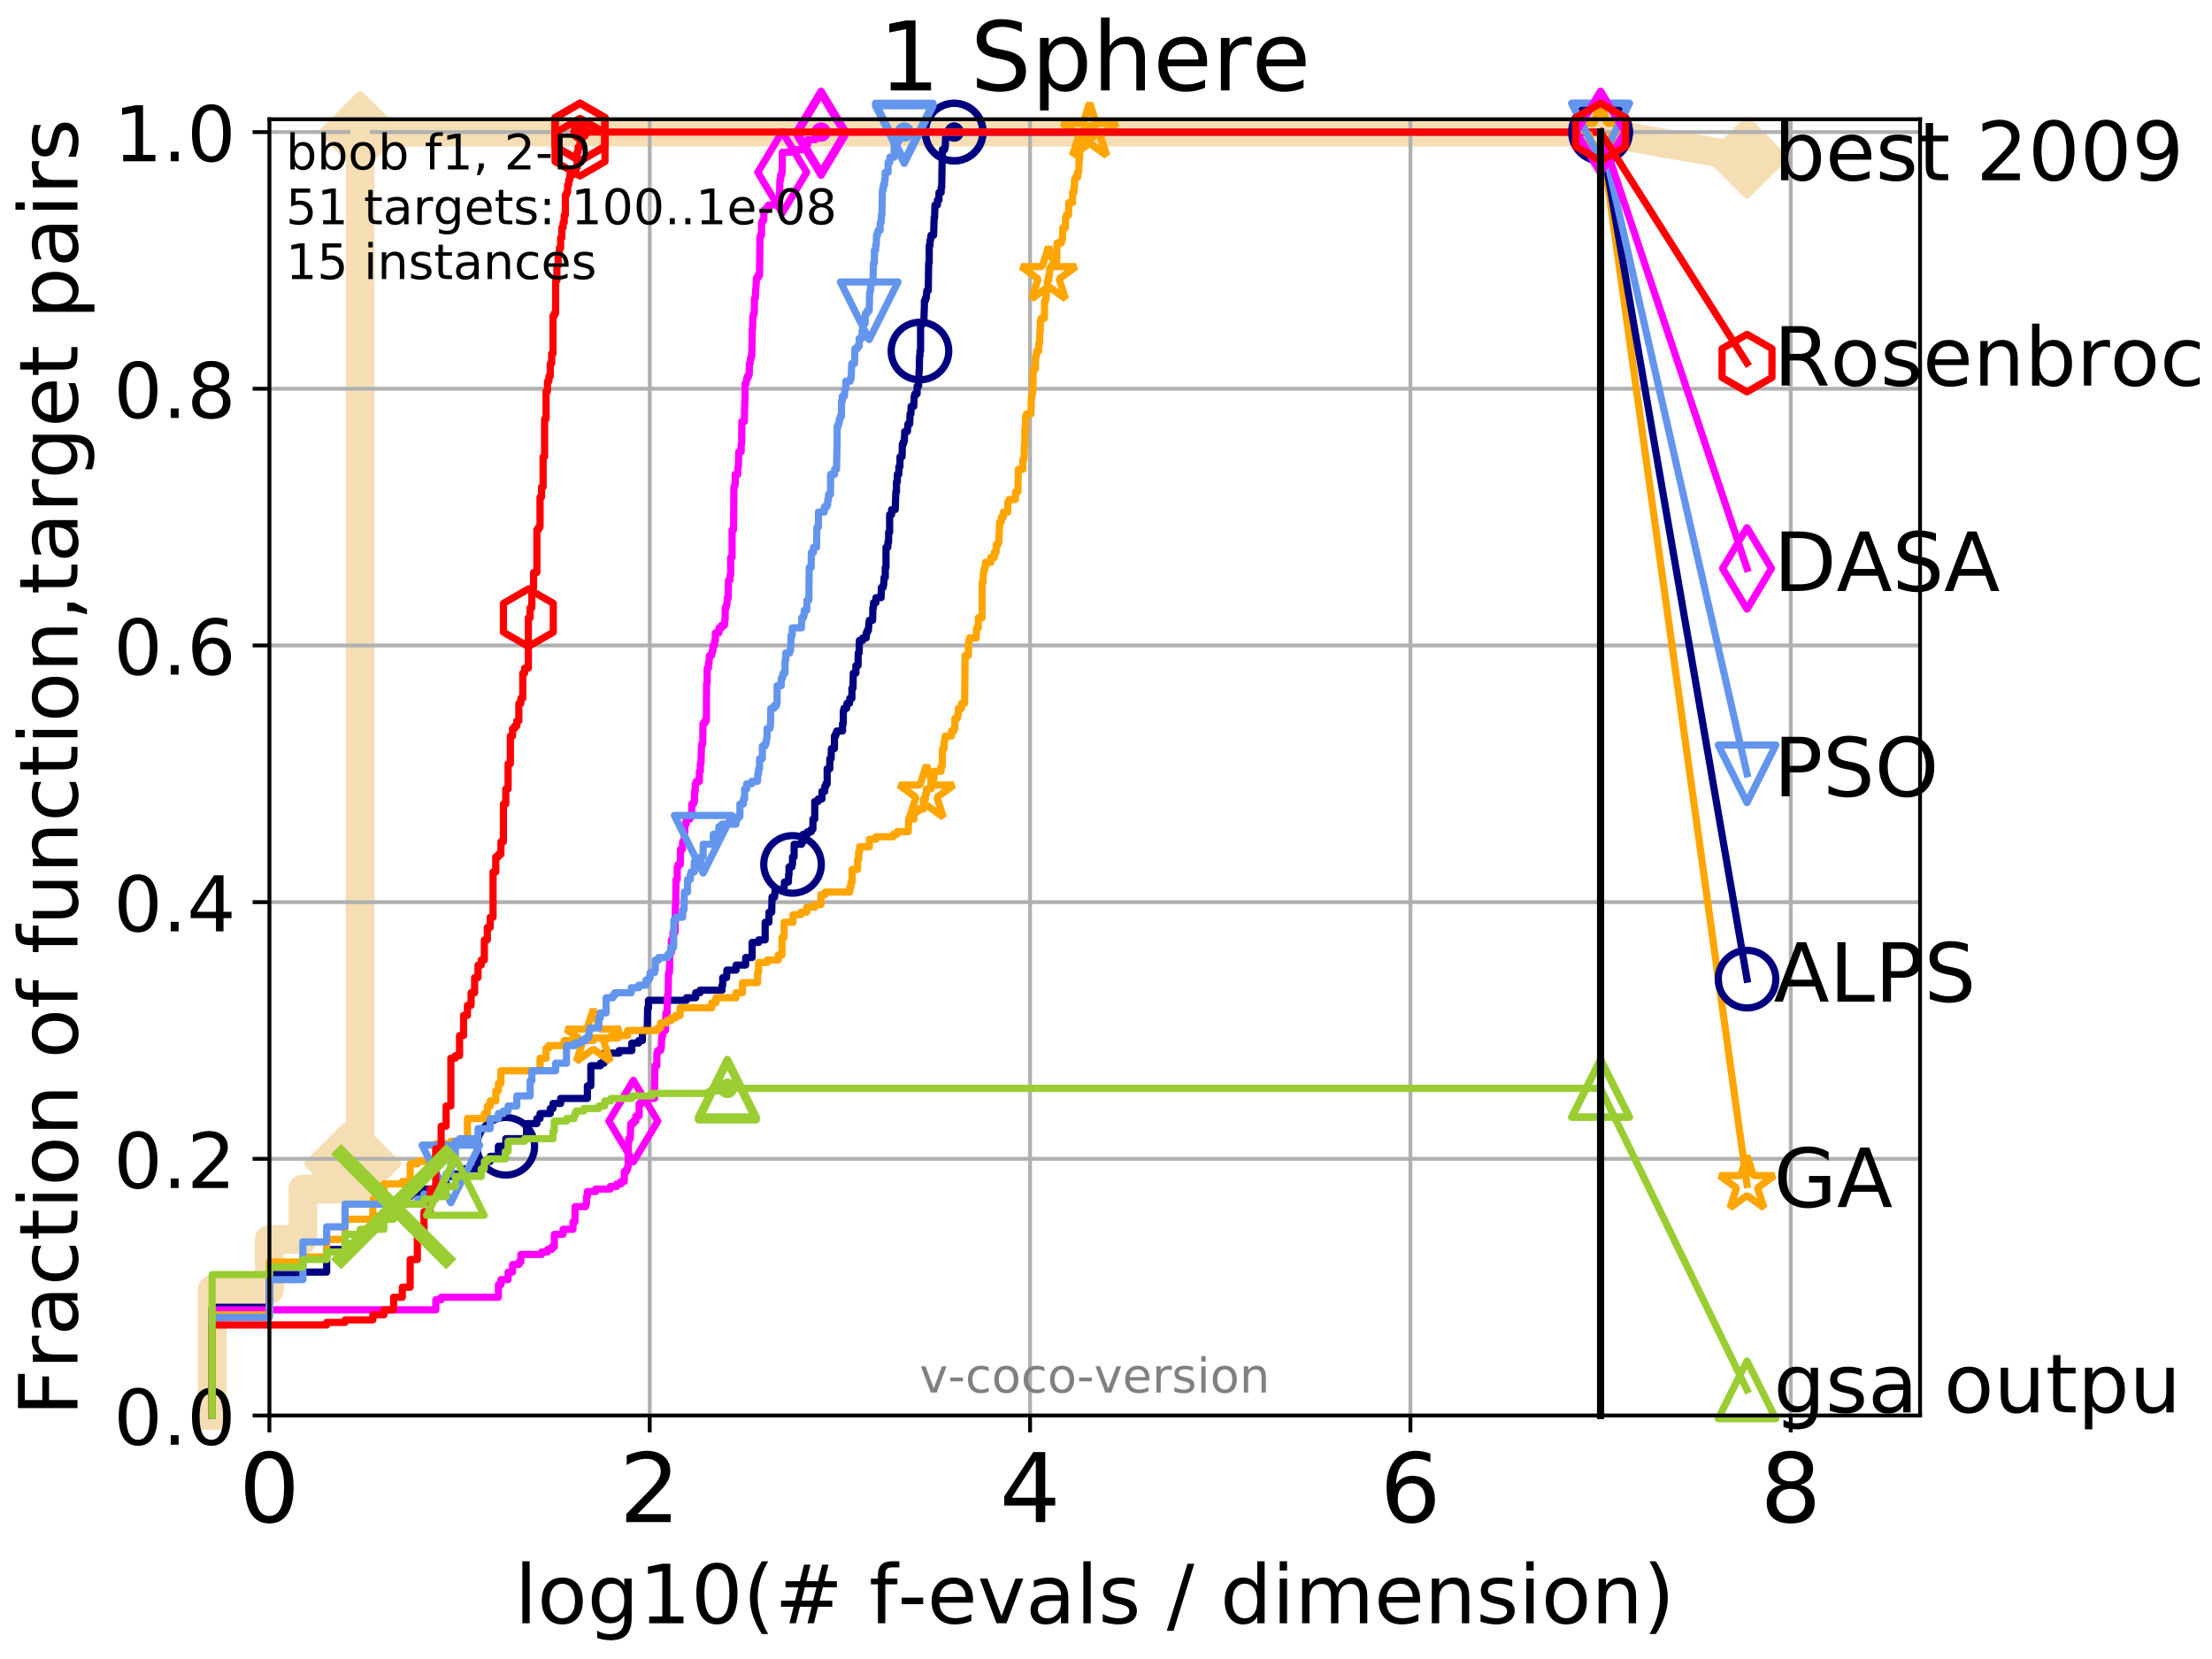 <?xml version="1.0" encoding="utf-8" standalone="no"?>
<!DOCTYPE svg PUBLIC "-//W3C//DTD SVG 1.1//EN"
  "http://www.w3.org/Graphics/SVG/1.1/DTD/svg11.dtd">
<!-- Created with matplotlib (http://matplotlib.org/) -->
<svg height="345.6pt" version="1.1" viewBox="0 0 460.8 345.6" width="460.8pt" xmlns="http://www.w3.org/2000/svg" xmlns:xlink="http://www.w3.org/1999/xlink">
 <defs>
  <style type="text/css">
*{stroke-linecap:butt;stroke-linejoin:round;}
  </style>
 </defs>
 <g id="figure_1">
  <g id="patch_1">
   <path d="M 0 345.6 
L 460.8 345.6 
L 460.8 0 
L 0 0 
z
" style="fill:#ffffff;"/>
  </g>
  <g id="axes_1">
   <g id="patch_2">
    <path d="M 56.12 294.88 
L 399.984 294.88 
L 399.984 24.84 
L 56.12 24.84 
z
" style="fill:#ffffff;"/>
   </g>
   <g id="line2d_1">
    <path d="M 44.194 294.88 
L 44.194 268.668 
L 56.12 268.668 
L 56.12 258.183 
L 63.096 258.183 
L 63.096 247.698 
L 71.885 247.698 
L 71.885 242.455 
L 75.021 242.455 
L 75.021 27.514 
L 333.43 27.514 
" style="fill:none;stroke:#f5deb3;stroke-linecap:square;stroke-width:6;"/>
   </g>
   <g id="line2d_2">
    <defs>
     <path d="M -0 7.778 
L 7.778 0 
L 0 -7.778 
L -7.778 -0 
z
" id="me792297458" style="stroke:#f5deb3;stroke-linejoin:miter;stroke-width:1.5;"/>
    </defs>
    <g>
     <use style="fill:#f5deb3;stroke:#f5deb3;stroke-linejoin:miter;stroke-width:1.5;" x="71.885" xlink:href="#me792297458" y="242.455"/>
     <use style="fill:#f5deb3;stroke:#f5deb3;stroke-linejoin:miter;stroke-width:1.5;" x="75.021" xlink:href="#me792297458" y="242.455"/>
     <use style="fill:#f5deb3;stroke:#f5deb3;stroke-linejoin:miter;stroke-width:1.5;" x="75.021" xlink:href="#me792297458" y="242.455"/>
     <use style="fill:#f5deb3;stroke:#f5deb3;stroke-linejoin:miter;stroke-width:1.5;" x="75.021" xlink:href="#me792297458" y="27.514"/>
     <use style="fill:#f5deb3;stroke:#f5deb3;stroke-linejoin:miter;stroke-width:1.5;" x="75.021" xlink:href="#me792297458" y="27.514"/>
     <use style="fill:#f5deb3;stroke:#f5deb3;stroke-linejoin:miter;stroke-width:1.5;" x="333.43" xlink:href="#me792297458" y="27.514"/>
    </g>
   </g>
   <g id="line2d_3">
    <path style="fill:none;stroke:#f5deb3;stroke-linecap:square;stroke-width:6;"/>
    <g/>
   </g>
   <g id="line2d_4">
    <path d="M 333.43 27.514 
L 363.934 32.861 
" style="fill:none;stroke:#f5deb3;stroke-linecap:square;stroke-width:6;"/>
    <g>
     <use style="fill:#f5deb3;stroke:#f5deb3;stroke-linejoin:miter;stroke-width:1.5;" x="333.43" xlink:href="#me792297458" y="27.514"/>
     <use style="fill:#f5deb3;stroke:#f5deb3;stroke-linejoin:miter;stroke-width:1.5;" x="363.934" xlink:href="#me792297458" y="32.861"/>
    </g>
   </g>
   <g id="matplotlib.axis_1">
    <g id="xtick_1">
     <g id="line2d_5">
      <path clip-path="url(#p80d86aac00)" d="M 56.12 294.88 
L 56.12 24.84 
" style="fill:none;stroke:#b0b0b0;stroke-linecap:square;stroke-width:0.8;"/>
     </g>
     <g id="line2d_6">
      <defs>
       <path d="M 0 0 
L 0 3.5 
" id="m03def97cfa" style="stroke:#000000;stroke-width:0.8;"/>
      </defs>
      <g>
       <use style="stroke:#000000;stroke-width:0.8;" x="56.12" xlink:href="#m03def97cfa" y="294.88"/>
      </g>
     </g>
     <g id="text_1">
      <!-- 0 -->
      <defs>
       <path d="M 31.781 66.406 
Q 24.172 66.406 20.328 58.906 
Q 16.5 51.422 16.5 36.375 
Q 16.5 21.391 20.328 13.891 
Q 24.172 6.391 31.781 6.391 
Q 39.453 6.391 43.281 13.891 
Q 47.125 21.391 47.125 36.375 
Q 47.125 51.422 43.281 58.906 
Q 39.453 66.406 31.781 66.406 
z
M 31.781 74.219 
Q 44.047 74.219 50.516 64.516 
Q 56.984 54.828 56.984 36.375 
Q 56.984 17.969 50.516 8.266 
Q 44.047 -1.422 31.781 -1.422 
Q 19.531 -1.422 13.062 8.266 
Q 6.594 17.969 6.594 36.375 
Q 6.594 54.828 13.062 64.516 
Q 19.531 74.219 31.781 74.219 
z
" id="DejaVuSans-30"/>
      </defs>
      <g transform="translate(49.758 317.077)scale(0.2 -0.2)">
       <use xlink:href="#DejaVuSans-30"/>
      </g>
     </g>
    </g>
    <g id="xtick_2">
     <g id="line2d_7">
      <path clip-path="url(#p80d86aac00)" d="M 135.351 294.88 
L 135.351 24.84 
" style="fill:none;stroke:#b0b0b0;stroke-linecap:square;stroke-width:0.8;"/>
     </g>
     <g id="line2d_8">
      <g>
       <use style="stroke:#000000;stroke-width:0.8;" x="135.351" xlink:href="#m03def97cfa" y="294.88"/>
      </g>
     </g>
     <g id="text_2">
      <!-- 2 -->
      <defs>
       <path d="M 19.188 8.297 
L 53.609 8.297 
L 53.609 0 
L 7.328 0 
L 7.328 8.297 
Q 12.938 14.109 22.625 23.891 
Q 32.328 33.688 34.812 36.531 
Q 39.547 41.844 41.422 45.531 
Q 43.312 49.219 43.312 52.781 
Q 43.312 58.594 39.234 62.25 
Q 35.156 65.922 28.609 65.922 
Q 23.969 65.922 18.812 64.312 
Q 13.672 62.703 7.812 59.422 
L 7.812 69.391 
Q 13.766 71.781 18.938 73 
Q 24.125 74.219 28.422 74.219 
Q 39.75 74.219 46.484 68.547 
Q 53.219 62.891 53.219 53.422 
Q 53.219 48.922 51.531 44.891 
Q 49.859 40.875 45.406 35.406 
Q 44.188 33.984 37.641 27.219 
Q 31.109 20.453 19.188 8.297 
z
" id="DejaVuSans-32"/>
      </defs>
      <g transform="translate(128.989 317.077)scale(0.2 -0.2)">
       <use xlink:href="#DejaVuSans-32"/>
      </g>
     </g>
    </g>
    <g id="xtick_3">
     <g id="line2d_9">
      <path clip-path="url(#p80d86aac00)" d="M 214.583 294.88 
L 214.583 24.84 
" style="fill:none;stroke:#b0b0b0;stroke-linecap:square;stroke-width:0.8;"/>
     </g>
     <g id="line2d_10">
      <g>
       <use style="stroke:#000000;stroke-width:0.8;" x="214.583" xlink:href="#m03def97cfa" y="294.88"/>
      </g>
     </g>
     <g id="text_3">
      <!-- 4 -->
      <defs>
       <path d="M 37.797 64.312 
L 12.891 25.391 
L 37.797 25.391 
z
M 35.203 72.906 
L 47.609 72.906 
L 47.609 25.391 
L 58.016 25.391 
L 58.016 17.188 
L 47.609 17.188 
L 47.609 0 
L 37.797 0 
L 37.797 17.188 
L 4.891 17.188 
L 4.891 26.703 
z
" id="DejaVuSans-34"/>
      </defs>
      <g transform="translate(208.22 317.077)scale(0.2 -0.2)">
       <use xlink:href="#DejaVuSans-34"/>
      </g>
     </g>
    </g>
    <g id="xtick_4">
     <g id="line2d_11">
      <path clip-path="url(#p80d86aac00)" d="M 293.814 294.88 
L 293.814 24.84 
" style="fill:none;stroke:#b0b0b0;stroke-linecap:square;stroke-width:0.8;"/>
     </g>
     <g id="line2d_12">
      <g>
       <use style="stroke:#000000;stroke-width:0.8;" x="293.814" xlink:href="#m03def97cfa" y="294.88"/>
      </g>
     </g>
     <g id="text_4">
      <!-- 6 -->
      <defs>
       <path d="M 33.016 40.375 
Q 26.375 40.375 22.484 35.828 
Q 18.609 31.297 18.609 23.391 
Q 18.609 15.531 22.484 10.953 
Q 26.375 6.391 33.016 6.391 
Q 39.656 6.391 43.531 10.953 
Q 47.406 15.531 47.406 23.391 
Q 47.406 31.297 43.531 35.828 
Q 39.656 40.375 33.016 40.375 
z
M 52.594 71.297 
L 52.594 62.312 
Q 48.875 64.062 45.094 64.984 
Q 41.312 65.922 37.594 65.922 
Q 27.828 65.922 22.672 59.328 
Q 17.531 52.734 16.797 39.406 
Q 19.672 43.656 24.016 45.922 
Q 28.375 48.188 33.594 48.188 
Q 44.578 48.188 50.953 41.516 
Q 57.328 34.859 57.328 23.391 
Q 57.328 12.156 50.688 5.359 
Q 44.047 -1.422 33.016 -1.422 
Q 20.359 -1.422 13.672 8.266 
Q 6.984 17.969 6.984 36.375 
Q 6.984 53.656 15.188 63.938 
Q 23.391 74.219 37.203 74.219 
Q 40.922 74.219 44.703 73.484 
Q 48.484 72.75 52.594 71.297 
z
" id="DejaVuSans-36"/>
      </defs>
      <g transform="translate(287.452 317.077)scale(0.2 -0.2)">
       <use xlink:href="#DejaVuSans-36"/>
      </g>
     </g>
    </g>
    <g id="xtick_5">
     <g id="line2d_13">
      <path clip-path="url(#p80d86aac00)" d="M 373.045 294.88 
L 373.045 24.84 
" style="fill:none;stroke:#b0b0b0;stroke-linecap:square;stroke-width:0.8;"/>
     </g>
     <g id="line2d_14">
      <g>
       <use style="stroke:#000000;stroke-width:0.8;" x="373.045" xlink:href="#m03def97cfa" y="294.88"/>
      </g>
     </g>
     <g id="text_5">
      <!-- 8 -->
      <defs>
       <path d="M 31.781 34.625 
Q 24.75 34.625 20.719 30.859 
Q 16.703 27.094 16.703 20.516 
Q 16.703 13.922 20.719 10.156 
Q 24.75 6.391 31.781 6.391 
Q 38.812 6.391 42.859 10.172 
Q 46.922 13.969 46.922 20.516 
Q 46.922 27.094 42.891 30.859 
Q 38.875 34.625 31.781 34.625 
z
M 21.922 38.812 
Q 15.578 40.375 12.031 44.719 
Q 8.5 49.078 8.5 55.328 
Q 8.5 64.062 14.719 69.141 
Q 20.953 74.219 31.781 74.219 
Q 42.672 74.219 48.875 69.141 
Q 55.078 64.062 55.078 55.328 
Q 55.078 49.078 51.531 44.719 
Q 48 40.375 41.703 38.812 
Q 48.828 37.156 52.797 32.312 
Q 56.781 27.484 56.781 20.516 
Q 56.781 9.906 50.312 4.234 
Q 43.844 -1.422 31.781 -1.422 
Q 19.734 -1.422 13.25 4.234 
Q 6.781 9.906 6.781 20.516 
Q 6.781 27.484 10.781 32.312 
Q 14.797 37.156 21.922 38.812 
z
M 18.312 54.391 
Q 18.312 48.734 21.844 45.562 
Q 25.391 42.391 31.781 42.391 
Q 38.141 42.391 41.719 45.562 
Q 45.312 48.734 45.312 54.391 
Q 45.312 60.062 41.719 63.234 
Q 38.141 66.406 31.781 66.406 
Q 25.391 66.406 21.844 63.234 
Q 18.312 60.062 18.312 54.391 
z
" id="DejaVuSans-38"/>
      </defs>
      <g transform="translate(366.683 317.077)scale(0.2 -0.2)">
       <use xlink:href="#DejaVuSans-38"/>
      </g>
     </g>
    </g>
    <g id="text_6">
     <!-- log10(# f-evals / dimension) -->
     <defs>
      <path d="M 9.422 75.984 
L 18.406 75.984 
L 18.406 0 
L 9.422 0 
z
" id="DejaVuSans-6c"/>
      <path d="M 30.609 48.391 
Q 23.391 48.391 19.188 42.75 
Q 14.984 37.109 14.984 27.297 
Q 14.984 17.484 19.156 11.844 
Q 23.344 6.203 30.609 6.203 
Q 37.797 6.203 41.984 11.859 
Q 46.188 17.531 46.188 27.297 
Q 46.188 37.016 41.984 42.703 
Q 37.797 48.391 30.609 48.391 
z
M 30.609 56 
Q 42.328 56 49.016 48.375 
Q 55.719 40.766 55.719 27.297 
Q 55.719 13.875 49.016 6.219 
Q 42.328 -1.422 30.609 -1.422 
Q 18.844 -1.422 12.172 6.219 
Q 5.516 13.875 5.516 27.297 
Q 5.516 40.766 12.172 48.375 
Q 18.844 56 30.609 56 
z
" id="DejaVuSans-6f"/>
      <path d="M 45.406 27.984 
Q 45.406 37.75 41.375 43.109 
Q 37.359 48.484 30.078 48.484 
Q 22.859 48.484 18.828 43.109 
Q 14.797 37.75 14.797 27.984 
Q 14.797 18.266 18.828 12.891 
Q 22.859 7.516 30.078 7.516 
Q 37.359 7.516 41.375 12.891 
Q 45.406 18.266 45.406 27.984 
z
M 54.391 6.781 
Q 54.391 -7.172 48.188 -13.984 
Q 42 -20.797 29.203 -20.797 
Q 24.469 -20.797 20.266 -20.094 
Q 16.062 -19.391 12.109 -17.922 
L 12.109 -9.188 
Q 16.062 -11.328 19.922 -12.344 
Q 23.781 -13.375 27.781 -13.375 
Q 36.625 -13.375 41.016 -8.766 
Q 45.406 -4.156 45.406 5.172 
L 45.406 9.625 
Q 42.625 4.781 38.281 2.391 
Q 33.938 0 27.875 0 
Q 17.828 0 11.672 7.656 
Q 5.516 15.328 5.516 27.984 
Q 5.516 40.672 11.672 48.328 
Q 17.828 56 27.875 56 
Q 33.938 56 38.281 53.609 
Q 42.625 51.219 45.406 46.391 
L 45.406 54.688 
L 54.391 54.688 
z
" id="DejaVuSans-67"/>
      <path d="M 12.406 8.297 
L 28.516 8.297 
L 28.516 63.922 
L 10.984 60.406 
L 10.984 69.391 
L 28.422 72.906 
L 38.281 72.906 
L 38.281 8.297 
L 54.391 8.297 
L 54.391 0 
L 12.406 0 
z
" id="DejaVuSans-31"/>
      <path d="M 31 75.875 
Q 24.469 64.656 21.281 53.656 
Q 18.109 42.672 18.109 31.391 
Q 18.109 20.125 21.312 9.062 
Q 24.516 -2 31 -13.188 
L 23.188 -13.188 
Q 15.875 -1.703 12.234 9.375 
Q 8.594 20.453 8.594 31.391 
Q 8.594 42.281 12.203 53.312 
Q 15.828 64.359 23.188 75.875 
z
" id="DejaVuSans-28"/>
      <path d="M 51.125 44 
L 36.922 44 
L 32.812 27.688 
L 47.125 27.688 
z
M 43.797 71.781 
L 38.719 51.516 
L 52.984 51.516 
L 58.109 71.781 
L 65.922 71.781 
L 60.891 51.516 
L 76.125 51.516 
L 76.125 44 
L 58.984 44 
L 54.984 27.688 
L 70.516 27.688 
L 70.516 20.219 
L 53.078 20.219 
L 48 0 
L 40.188 0 
L 45.219 20.219 
L 30.906 20.219 
L 25.875 0 
L 18.016 0 
L 23.094 20.219 
L 7.719 20.219 
L 7.719 27.688 
L 24.906 27.688 
L 29 44 
L 13.281 44 
L 13.281 51.516 
L 30.906 51.516 
L 35.891 71.781 
z
" id="DejaVuSans-23"/>
      <path id="DejaVuSans-20"/>
      <path d="M 37.109 75.984 
L 37.109 68.5 
L 28.516 68.5 
Q 23.688 68.5 21.797 66.547 
Q 19.922 64.594 19.922 59.516 
L 19.922 54.688 
L 34.719 54.688 
L 34.719 47.703 
L 19.922 47.703 
L 19.922 0 
L 10.891 0 
L 10.891 47.703 
L 2.297 47.703 
L 2.297 54.688 
L 10.891 54.688 
L 10.891 58.5 
Q 10.891 67.625 15.141 71.797 
Q 19.391 75.984 28.609 75.984 
z
" id="DejaVuSans-66"/>
      <path d="M 4.891 31.391 
L 31.203 31.391 
L 31.203 23.391 
L 4.891 23.391 
z
" id="DejaVuSans-2d"/>
      <path d="M 56.203 29.594 
L 56.203 25.203 
L 14.891 25.203 
Q 15.484 15.922 20.484 11.062 
Q 25.484 6.203 34.422 6.203 
Q 39.594 6.203 44.453 7.469 
Q 49.312 8.734 54.109 11.281 
L 54.109 2.781 
Q 49.266 0.734 44.188 -0.344 
Q 39.109 -1.422 33.891 -1.422 
Q 20.797 -1.422 13.156 6.188 
Q 5.516 13.812 5.516 26.812 
Q 5.516 40.234 12.766 48.109 
Q 20.016 56 32.328 56 
Q 43.359 56 49.781 48.891 
Q 56.203 41.797 56.203 29.594 
z
M 47.219 32.234 
Q 47.125 39.594 43.094 43.984 
Q 39.062 48.391 32.422 48.391 
Q 24.906 48.391 20.391 44.141 
Q 15.875 39.891 15.188 32.172 
z
" id="DejaVuSans-65"/>
      <path d="M 2.984 54.688 
L 12.5 54.688 
L 29.594 8.797 
L 46.688 54.688 
L 56.203 54.688 
L 35.688 0 
L 23.484 0 
z
" id="DejaVuSans-76"/>
      <path d="M 34.281 27.484 
Q 23.391 27.484 19.188 25 
Q 14.984 22.516 14.984 16.5 
Q 14.984 11.719 18.141 8.906 
Q 21.297 6.109 26.703 6.109 
Q 34.188 6.109 38.703 11.406 
Q 43.219 16.703 43.219 25.484 
L 43.219 27.484 
z
M 52.203 31.203 
L 52.203 0 
L 43.219 0 
L 43.219 8.297 
Q 40.141 3.328 35.547 0.953 
Q 30.953 -1.422 24.312 -1.422 
Q 15.922 -1.422 10.953 3.297 
Q 6 8.016 6 15.922 
Q 6 25.141 12.172 29.828 
Q 18.359 34.516 30.609 34.516 
L 43.219 34.516 
L 43.219 35.406 
Q 43.219 41.609 39.141 45 
Q 35.062 48.391 27.688 48.391 
Q 23 48.391 18.547 47.266 
Q 14.109 46.141 10.016 43.891 
L 10.016 52.203 
Q 14.938 54.109 19.578 55.047 
Q 24.219 56 28.609 56 
Q 40.484 56 46.344 49.844 
Q 52.203 43.703 52.203 31.203 
z
" id="DejaVuSans-61"/>
      <path d="M 44.281 53.078 
L 44.281 44.578 
Q 40.484 46.531 36.375 47.5 
Q 32.281 48.484 27.875 48.484 
Q 21.188 48.484 17.844 46.438 
Q 14.5 44.391 14.5 40.281 
Q 14.5 37.156 16.891 35.375 
Q 19.281 33.594 26.516 31.984 
L 29.594 31.297 
Q 39.156 29.25 43.188 25.516 
Q 47.219 21.781 47.219 15.094 
Q 47.219 7.469 41.188 3.016 
Q 35.156 -1.422 24.609 -1.422 
Q 20.219 -1.422 15.453 -0.562 
Q 10.688 0.297 5.422 2 
L 5.422 11.281 
Q 10.406 8.688 15.234 7.391 
Q 20.062 6.109 24.812 6.109 
Q 31.156 6.109 34.562 8.281 
Q 37.984 10.453 37.984 14.406 
Q 37.984 18.062 35.516 20.016 
Q 33.062 21.969 24.703 23.781 
L 21.578 24.516 
Q 13.234 26.266 9.516 29.906 
Q 5.812 33.547 5.812 39.891 
Q 5.812 47.609 11.281 51.797 
Q 16.75 56 26.812 56 
Q 31.781 56 36.172 55.266 
Q 40.578 54.547 44.281 53.078 
z
" id="DejaVuSans-73"/>
      <path d="M 25.391 72.906 
L 33.688 72.906 
L 8.297 -9.281 
L 0 -9.281 
z
" id="DejaVuSans-2f"/>
      <path d="M 45.406 46.391 
L 45.406 75.984 
L 54.391 75.984 
L 54.391 0 
L 45.406 0 
L 45.406 8.203 
Q 42.578 3.328 38.25 0.953 
Q 33.938 -1.422 27.875 -1.422 
Q 17.969 -1.422 11.734 6.484 
Q 5.516 14.406 5.516 27.297 
Q 5.516 40.188 11.734 48.094 
Q 17.969 56 27.875 56 
Q 33.938 56 38.25 53.625 
Q 42.578 51.266 45.406 46.391 
z
M 14.797 27.297 
Q 14.797 17.391 18.875 11.75 
Q 22.953 6.109 30.078 6.109 
Q 37.203 6.109 41.297 11.75 
Q 45.406 17.391 45.406 27.297 
Q 45.406 37.203 41.297 42.844 
Q 37.203 48.484 30.078 48.484 
Q 22.953 48.484 18.875 42.844 
Q 14.797 37.203 14.797 27.297 
z
" id="DejaVuSans-64"/>
      <path d="M 9.422 54.688 
L 18.406 54.688 
L 18.406 0 
L 9.422 0 
z
M 9.422 75.984 
L 18.406 75.984 
L 18.406 64.594 
L 9.422 64.594 
z
" id="DejaVuSans-69"/>
      <path d="M 52 44.188 
Q 55.375 50.25 60.062 53.125 
Q 64.75 56 71.094 56 
Q 79.641 56 84.281 50.016 
Q 88.922 44.047 88.922 33.016 
L 88.922 0 
L 79.891 0 
L 79.891 32.719 
Q 79.891 40.578 77.094 44.375 
Q 74.312 48.188 68.609 48.188 
Q 61.625 48.188 57.562 43.547 
Q 53.516 38.922 53.516 30.906 
L 53.516 0 
L 44.484 0 
L 44.484 32.719 
Q 44.484 40.625 41.703 44.406 
Q 38.922 48.188 33.109 48.188 
Q 26.219 48.188 22.156 43.531 
Q 18.109 38.875 18.109 30.906 
L 18.109 0 
L 9.078 0 
L 9.078 54.688 
L 18.109 54.688 
L 18.109 46.188 
Q 21.188 51.219 25.484 53.609 
Q 29.781 56 35.688 56 
Q 41.656 56 45.828 52.969 
Q 50 49.953 52 44.188 
z
" id="DejaVuSans-6d"/>
      <path d="M 54.891 33.016 
L 54.891 0 
L 45.906 0 
L 45.906 32.719 
Q 45.906 40.484 42.875 44.328 
Q 39.844 48.188 33.797 48.188 
Q 26.516 48.188 22.312 43.547 
Q 18.109 38.922 18.109 30.906 
L 18.109 0 
L 9.078 0 
L 9.078 54.688 
L 18.109 54.688 
L 18.109 46.188 
Q 21.344 51.125 25.703 53.562 
Q 30.078 56 35.797 56 
Q 45.219 56 50.047 50.172 
Q 54.891 44.344 54.891 33.016 
z
" id="DejaVuSans-6e"/>
      <path d="M 8.016 75.875 
L 15.828 75.875 
Q 23.141 64.359 26.781 53.312 
Q 30.422 42.281 30.422 31.391 
Q 30.422 20.453 26.781 9.375 
Q 23.141 -1.703 15.828 -13.188 
L 8.016 -13.188 
Q 14.5 -2 17.703 9.062 
Q 20.906 20.125 20.906 31.391 
Q 20.906 42.672 17.703 53.656 
Q 14.5 64.656 8.016 75.875 
z
" id="DejaVuSans-29"/>
     </defs>
     <g transform="translate(107.211 338.154)scale(0.17 -0.17)">
      <use xlink:href="#DejaVuSans-6c"/>
      <use x="27.783" xlink:href="#DejaVuSans-6f"/>
      <use x="88.965" xlink:href="#DejaVuSans-67"/>
      <use x="152.441" xlink:href="#DejaVuSans-31"/>
      <use x="216.064" xlink:href="#DejaVuSans-30"/>
      <use x="279.688" xlink:href="#DejaVuSans-28"/>
      <use x="318.701" xlink:href="#DejaVuSans-23"/>
      <use x="402.49" xlink:href="#DejaVuSans-20"/>
      <use x="434.277" xlink:href="#DejaVuSans-66"/>
      <use x="469.404" xlink:href="#DejaVuSans-2d"/>
      <use x="505.488" xlink:href="#DejaVuSans-65"/>
      <use x="567.012" xlink:href="#DejaVuSans-76"/>
      <use x="626.191" xlink:href="#DejaVuSans-61"/>
      <use x="687.471" xlink:href="#DejaVuSans-6c"/>
      <use x="715.254" xlink:href="#DejaVuSans-73"/>
      <use x="767.354" xlink:href="#DejaVuSans-20"/>
      <use x="799.141" xlink:href="#DejaVuSans-2f"/>
      <use x="832.832" xlink:href="#DejaVuSans-20"/>
      <use x="864.619" xlink:href="#DejaVuSans-64"/>
      <use x="928.096" xlink:href="#DejaVuSans-69"/>
      <use x="955.879" xlink:href="#DejaVuSans-6d"/>
      <use x="1053.291" xlink:href="#DejaVuSans-65"/>
      <use x="1114.814" xlink:href="#DejaVuSans-6e"/>
      <use x="1178.193" xlink:href="#DejaVuSans-73"/>
      <use x="1230.293" xlink:href="#DejaVuSans-69"/>
      <use x="1258.076" xlink:href="#DejaVuSans-6f"/>
      <use x="1319.258" xlink:href="#DejaVuSans-6e"/>
      <use x="1382.637" xlink:href="#DejaVuSans-29"/>
     </g>
    </g>
   </g>
   <g id="matplotlib.axis_2">
    <g id="ytick_1">
     <g id="line2d_15">
      <path clip-path="url(#p80d86aac00)" d="M 56.12 294.88 
L 399.984 294.88 
" style="fill:none;stroke:#b0b0b0;stroke-linecap:square;stroke-width:0.8;"/>
     </g>
     <g id="line2d_16">
      <defs>
       <path d="M 0 0 
L -3.5 0 
" id="m43f36c24da" style="stroke:#000000;stroke-width:0.8;"/>
      </defs>
      <g>
       <use style="stroke:#000000;stroke-width:0.8;" x="56.12" xlink:href="#m43f36c24da" y="294.88"/>
      </g>
     </g>
     <g id="text_7">
      <!-- 0.0 -->
      <defs>
       <path d="M 10.688 12.406 
L 21 12.406 
L 21 0 
L 10.688 0 
z
" id="DejaVuSans-2e"/>
      </defs>
      <g transform="translate(23.675 300.959)scale(0.16 -0.16)">
       <use xlink:href="#DejaVuSans-30"/>
       <use x="63.623" xlink:href="#DejaVuSans-2e"/>
       <use x="95.41" xlink:href="#DejaVuSans-30"/>
      </g>
     </g>
    </g>
    <g id="ytick_2">
     <g id="line2d_17">
      <path clip-path="url(#p80d86aac00)" d="M 56.12 241.407 
L 399.984 241.407 
" style="fill:none;stroke:#b0b0b0;stroke-linecap:square;stroke-width:0.8;"/>
     </g>
     <g id="line2d_18">
      <g>
       <use style="stroke:#000000;stroke-width:0.8;" x="56.12" xlink:href="#m43f36c24da" y="241.407"/>
      </g>
     </g>
     <g id="text_8">
      <!-- 0.2 -->
      <g transform="translate(23.675 247.485)scale(0.16 -0.16)">
       <use xlink:href="#DejaVuSans-30"/>
       <use x="63.623" xlink:href="#DejaVuSans-2e"/>
       <use x="95.41" xlink:href="#DejaVuSans-32"/>
      </g>
     </g>
    </g>
    <g id="ytick_3">
     <g id="line2d_19">
      <path clip-path="url(#p80d86aac00)" d="M 56.12 187.933 
L 399.984 187.933 
" style="fill:none;stroke:#b0b0b0;stroke-linecap:square;stroke-width:0.8;"/>
     </g>
     <g id="line2d_20">
      <g>
       <use style="stroke:#000000;stroke-width:0.8;" x="56.12" xlink:href="#m43f36c24da" y="187.933"/>
      </g>
     </g>
     <g id="text_9">
      <!-- 0.4 -->
      <g transform="translate(23.675 194.012)scale(0.16 -0.16)">
       <use xlink:href="#DejaVuSans-30"/>
       <use x="63.623" xlink:href="#DejaVuSans-2e"/>
       <use x="95.41" xlink:href="#DejaVuSans-34"/>
      </g>
     </g>
    </g>
    <g id="ytick_4">
     <g id="line2d_21">
      <path clip-path="url(#p80d86aac00)" d="M 56.12 134.46 
L 399.984 134.46 
" style="fill:none;stroke:#b0b0b0;stroke-linecap:square;stroke-width:0.8;"/>
     </g>
     <g id="line2d_22">
      <g>
       <use style="stroke:#000000;stroke-width:0.8;" x="56.12" xlink:href="#m43f36c24da" y="134.46"/>
      </g>
     </g>
     <g id="text_10">
      <!-- 0.6 -->
      <g transform="translate(23.675 140.539)scale(0.16 -0.16)">
       <use xlink:href="#DejaVuSans-30"/>
       <use x="63.623" xlink:href="#DejaVuSans-2e"/>
       <use x="95.41" xlink:href="#DejaVuSans-36"/>
      </g>
     </g>
    </g>
    <g id="ytick_5">
     <g id="line2d_23">
      <path clip-path="url(#p80d86aac00)" d="M 56.12 80.987 
L 399.984 80.987 
" style="fill:none;stroke:#b0b0b0;stroke-linecap:square;stroke-width:0.8;"/>
     </g>
     <g id="line2d_24">
      <g>
       <use style="stroke:#000000;stroke-width:0.8;" x="56.12" xlink:href="#m43f36c24da" y="80.987"/>
      </g>
     </g>
     <g id="text_11">
      <!-- 0.8 -->
      <g transform="translate(23.675 87.066)scale(0.16 -0.16)">
       <use xlink:href="#DejaVuSans-30"/>
       <use x="63.623" xlink:href="#DejaVuSans-2e"/>
       <use x="95.41" xlink:href="#DejaVuSans-38"/>
      </g>
     </g>
    </g>
    <g id="ytick_6">
     <g id="line2d_25">
      <path clip-path="url(#p80d86aac00)" d="M 56.12 27.514 
L 399.984 27.514 
" style="fill:none;stroke:#b0b0b0;stroke-linecap:square;stroke-width:0.8;"/>
     </g>
     <g id="line2d_26">
      <g>
       <use style="stroke:#000000;stroke-width:0.8;" x="56.12" xlink:href="#m43f36c24da" y="27.514"/>
      </g>
     </g>
     <g id="text_12">
      <!-- 1.0 -->
      <g transform="translate(23.675 33.592)scale(0.16 -0.16)">
       <use xlink:href="#DejaVuSans-31"/>
       <use x="63.623" xlink:href="#DejaVuSans-2e"/>
       <use x="95.41" xlink:href="#DejaVuSans-30"/>
      </g>
     </g>
    </g>
    <g id="text_13">
     <!-- Fraction of function,target pairs -->
     <defs>
      <path d="M 9.812 72.906 
L 51.703 72.906 
L 51.703 64.594 
L 19.672 64.594 
L 19.672 43.109 
L 48.578 43.109 
L 48.578 34.812 
L 19.672 34.812 
L 19.672 0 
L 9.812 0 
z
" id="DejaVuSans-46"/>
      <path d="M 41.109 46.297 
Q 39.594 47.172 37.812 47.578 
Q 36.031 48 33.891 48 
Q 26.266 48 22.188 43.047 
Q 18.109 38.094 18.109 28.812 
L 18.109 0 
L 9.078 0 
L 9.078 54.688 
L 18.109 54.688 
L 18.109 46.188 
Q 20.953 51.172 25.484 53.578 
Q 30.031 56 36.531 56 
Q 37.453 56 38.578 55.875 
Q 39.703 55.766 41.062 55.516 
z
" id="DejaVuSans-72"/>
      <path d="M 48.781 52.594 
L 48.781 44.188 
Q 44.969 46.297 41.141 47.344 
Q 37.312 48.391 33.406 48.391 
Q 24.656 48.391 19.812 42.844 
Q 14.984 37.312 14.984 27.297 
Q 14.984 17.281 19.812 11.734 
Q 24.656 6.203 33.406 6.203 
Q 37.312 6.203 41.141 7.25 
Q 44.969 8.297 48.781 10.406 
L 48.781 2.094 
Q 45.016 0.344 40.984 -0.531 
Q 36.969 -1.422 32.422 -1.422 
Q 20.062 -1.422 12.781 6.344 
Q 5.516 14.109 5.516 27.297 
Q 5.516 40.672 12.859 48.328 
Q 20.219 56 33.016 56 
Q 37.156 56 41.109 55.141 
Q 45.062 54.297 48.781 52.594 
z
" id="DejaVuSans-63"/>
      <path d="M 18.312 70.219 
L 18.312 54.688 
L 36.812 54.688 
L 36.812 47.703 
L 18.312 47.703 
L 18.312 18.016 
Q 18.312 11.328 20.141 9.422 
Q 21.969 7.516 27.594 7.516 
L 36.812 7.516 
L 36.812 0 
L 27.594 0 
Q 17.188 0 13.234 3.875 
Q 9.281 7.766 9.281 18.016 
L 9.281 47.703 
L 2.688 47.703 
L 2.688 54.688 
L 9.281 54.688 
L 9.281 70.219 
z
" id="DejaVuSans-74"/>
      <path d="M 8.5 21.578 
L 8.5 54.688 
L 17.484 54.688 
L 17.484 21.922 
Q 17.484 14.156 20.5 10.266 
Q 23.531 6.391 29.594 6.391 
Q 36.859 6.391 41.078 11.031 
Q 45.312 15.672 45.312 23.688 
L 45.312 54.688 
L 54.297 54.688 
L 54.297 0 
L 45.312 0 
L 45.312 8.406 
Q 42.047 3.422 37.719 1 
Q 33.406 -1.422 27.688 -1.422 
Q 18.266 -1.422 13.375 4.438 
Q 8.5 10.297 8.5 21.578 
z
M 31.109 56 
z
" id="DejaVuSans-75"/>
      <path d="M 11.719 12.406 
L 22.016 12.406 
L 22.016 4 
L 14.016 -11.625 
L 7.719 -11.625 
L 11.719 4 
z
" id="DejaVuSans-2c"/>
      <path d="M 18.109 8.203 
L 18.109 -20.797 
L 9.078 -20.797 
L 9.078 54.688 
L 18.109 54.688 
L 18.109 46.391 
Q 20.953 51.266 25.266 53.625 
Q 29.594 56 35.594 56 
Q 45.562 56 51.781 48.094 
Q 58.016 40.188 58.016 27.297 
Q 58.016 14.406 51.781 6.484 
Q 45.562 -1.422 35.594 -1.422 
Q 29.594 -1.422 25.266 0.953 
Q 20.953 3.328 18.109 8.203 
z
M 48.688 27.297 
Q 48.688 37.203 44.609 42.844 
Q 40.531 48.484 33.406 48.484 
Q 26.266 48.484 22.188 42.844 
Q 18.109 37.203 18.109 27.297 
Q 18.109 17.391 22.188 11.75 
Q 26.266 6.109 33.406 6.109 
Q 40.531 6.109 44.609 11.75 
Q 48.688 17.391 48.688 27.297 
z
" id="DejaVuSans-70"/>
     </defs>
     <g transform="translate(16.14 294.999)rotate(-90)scale(0.17 -0.17)">
      <use xlink:href="#DejaVuSans-46"/>
      <use x="57.41" xlink:href="#DejaVuSans-72"/>
      <use x="98.523" xlink:href="#DejaVuSans-61"/>
      <use x="159.803" xlink:href="#DejaVuSans-63"/>
      <use x="214.783" xlink:href="#DejaVuSans-74"/>
      <use x="253.992" xlink:href="#DejaVuSans-69"/>
      <use x="281.775" xlink:href="#DejaVuSans-6f"/>
      <use x="342.957" xlink:href="#DejaVuSans-6e"/>
      <use x="406.336" xlink:href="#DejaVuSans-20"/>
      <use x="438.123" xlink:href="#DejaVuSans-6f"/>
      <use x="499.305" xlink:href="#DejaVuSans-66"/>
      <use x="534.51" xlink:href="#DejaVuSans-20"/>
      <use x="566.297" xlink:href="#DejaVuSans-66"/>
      <use x="601.502" xlink:href="#DejaVuSans-75"/>
      <use x="664.881" xlink:href="#DejaVuSans-6e"/>
      <use x="728.26" xlink:href="#DejaVuSans-63"/>
      <use x="783.24" xlink:href="#DejaVuSans-74"/>
      <use x="822.449" xlink:href="#DejaVuSans-69"/>
      <use x="850.232" xlink:href="#DejaVuSans-6f"/>
      <use x="911.414" xlink:href="#DejaVuSans-6e"/>
      <use x="974.793" xlink:href="#DejaVuSans-2c"/>
      <use x="1006.58" xlink:href="#DejaVuSans-74"/>
      <use x="1045.789" xlink:href="#DejaVuSans-61"/>
      <use x="1107.068" xlink:href="#DejaVuSans-72"/>
      <use x="1148.166" xlink:href="#DejaVuSans-67"/>
      <use x="1211.643" xlink:href="#DejaVuSans-65"/>
      <use x="1273.166" xlink:href="#DejaVuSans-74"/>
      <use x="1312.375" xlink:href="#DejaVuSans-20"/>
      <use x="1344.162" xlink:href="#DejaVuSans-70"/>
      <use x="1407.639" xlink:href="#DejaVuSans-61"/>
      <use x="1468.918" xlink:href="#DejaVuSans-69"/>
      <use x="1496.701" xlink:href="#DejaVuSans-72"/>
      <use x="1537.814" xlink:href="#DejaVuSans-73"/>
     </g>
    </g>
   </g>
   <g id="line2d_27">
    <defs>
     <path d="M 0 1.5 
C 0.398 1.5 0.779 1.342 1.061 1.061 
C 1.342 0.779 1.5 0.398 1.5 0 
C 1.5 -0.398 1.342 -0.779 1.061 -1.061 
C 0.779 -1.342 0.398 -1.5 0 -1.5 
C -0.398 -1.5 -0.779 -1.342 -1.061 -1.061 
C -1.342 -0.779 -1.5 -0.398 -1.5 0 
C -1.5 0.398 -1.342 0.779 -1.061 1.061 
C -0.779 1.342 -0.398 1.5 0 1.5 
z
" id="m6b06913f8e" style="stroke:#f5deb3;"/>
    </defs>
    <g>
     <use style="fill:#f5deb3;stroke:#f5deb3;" x="75.021" xlink:href="#m6b06913f8e" y="27.514"/>
     <use style="fill:#f5deb3;stroke:#f5deb3;" x="75.021" xlink:href="#m6b06913f8e" y="27.514"/>
    </g>
   </g>
   <g id="line2d_28">
    <defs>
     <path d="M 0 1.5 
C 0.398 1.5 0.779 1.342 1.061 1.061 
C 1.342 0.779 1.5 0.398 1.5 0 
C 1.5 -0.398 1.342 -0.779 1.061 -1.061 
C 0.779 -1.342 0.398 -1.5 0 -1.5 
C -0.398 -1.5 -0.779 -1.342 -1.061 -1.061 
C -1.342 -0.779 -1.5 -0.398 -1.5 0 
C -1.5 0.398 -1.342 0.779 -1.061 1.061 
C -0.779 1.342 -0.398 1.5 0 1.5 
z
" id="mb3dde51cb0" style="stroke:#000080;"/>
    </defs>
    <g>
     <use style="fill:#000080;stroke:#000080;" x="198.768" xlink:href="#mb3dde51cb0" y="27.514"/>
     <use style="fill:#000080;stroke:#000080;" x="198.768" xlink:href="#mb3dde51cb0" y="27.514"/>
    </g>
   </g>
   <g id="line2d_29">
    <path d="M 44.194 294.88 
L 44.194 272.337 
L 56.12 272.337 
L 56.12 265.522 
L 63.096 265.522 
L 63.096 264.998 
L 68.046 264.998 
L 68.046 260.28 
L 71.885 260.28 
L 71.885 259.231 
L 75.021 259.231 
L 75.021 256.61 
L 77.674 256.61 
L 77.674 253.464 
L 79.971 253.464 
L 79.971 252.94 
L 81.997 252.94 
L 81.997 250.319 
L 83.81 250.319 
L 83.81 249.27 
L 85.45 249.27 
L 85.45 248.746 
L 88.324 248.746 
L 88.324 247.698 
L 90.786 247.698 
L 90.786 247.173 
L 91.897 247.173 
L 91.897 246.649 
L 92.94 246.649 
L 92.94 245.076 
L 94.853 245.076 
L 94.853 244.552 
L 96.575 244.552 
L 96.575 243.504 
L 99.575 243.504 
L 99.575 241.931 
L 102.128 241.931 
L 102.128 240.882 
L 103.822 240.882 
L 103.822 238.785 
L 105.364 238.785 
L 105.364 237.213 
L 109.688 237.213 
L 109.688 234.067 
L 111.841 234.067 
L 111.841 233.019 
L 112.503 233.019 
L 112.503 231.97 
L 114.637 231.97 
L 114.637 230.922 
L 115.201 230.922 
L 115.201 229.873 
L 116.791 229.873 
L 116.791 228.825 
L 122.361 228.825 
L 122.361 226.204 
L 123.078 226.204 
L 123.078 222.01 
L 125.066 222.01 
L 125.066 221.485 
L 125.83 221.485 
L 125.83 219.388 
L 128.967 219.388 
L 128.967 218.864 
L 131.619 218.864 
L 131.619 217.291 
L 133.054 217.291 
L 133.054 216.767 
L 133.823 216.767 
L 133.823 214.67 
L 134.827 214.67 
L 134.916 209.952 
L 135.091 209.952 
L 135.091 208.379 
L 143.002 208.379 
L 143.002 207.855 
L 144.93 207.855 
L 144.93 206.806 
L 145.842 206.806 
L 145.842 206.282 
L 150.414 206.282 
L 150.414 205.234 
L 150.556 205.234 
L 150.556 203.661 
L 151.355 203.661 
L 151.423 202.088 
L 153.34 202.088 
L 153.34 201.04 
L 155.336 201.04 
L 155.336 199.467 
L 156.682 199.467 
L 156.682 196.321 
L 158.046 196.321 
L 158.046 195.797 
L 159.395 195.797 
L 159.395 192.127 
L 160.185 192.127 
L 160.185 190.03 
L 160.764 190.03 
L 160.823 186.885 
L 161.362 186.885 
L 161.457 185.312 
L 163.332 185.312 
L 163.416 183.739 
L 164.238 183.739 
L 164.286 182.167 
L 164.366 182.167 
L 164.366 180.594 
L 164.976 180.594 
L 164.976 180.07 
L 165.099 180.07 
L 165.099 178.497 
L 165.431 178.497 
L 165.431 175.876 
L 166.977 175.876 
L 166.977 175.352 
L 167.329 175.352 
L 167.329 173.779 
L 168.23 173.779 
L 168.23 173.255 
L 169.002 173.255 
L 169.002 172.73 
L 169.351 172.73 
L 169.351 170.633 
L 169.728 170.633 
L 169.728 166.964 
L 170.437 166.964 
L 170.437 166.439 
L 171.235 166.439 
L 171.235 164.867 
L 171.813 164.867 
L 171.813 163.818 
L 172.039 163.818 
L 172.039 163.294 
L 172.312 163.294 
L 172.312 160.148 
L 172.865 160.148 
L 172.865 158.051 
L 173.135 158.051 
L 173.192 155.954 
L 173.82 155.954 
L 173.838 153.333 
L 174.085 153.333 
L 174.085 152.809 
L 174.3 152.809 
L 174.3 152.285 
L 175.517 152.285 
L 175.517 150.712 
L 175.675 150.712 
L 175.675 148.091 
L 175.815 148.091 
L 175.815 147.566 
L 176.363 147.566 
L 176.442 146.518 
L 176.978 146.518 
L 177.032 145.469 
L 177.469 145.469 
L 177.469 143.372 
L 177.698 143.372 
L 177.756 140.227 
L 178.296 140.227 
L 178.296 138.654 
L 178.744 138.654 
L 178.779 136.033 
L 178.977 136.033 
L 179.032 133.412 
L 179.731 133.412 
L 179.731 132.887 
L 180.452 132.887 
L 180.452 131.839 
L 180.664 131.839 
L 180.664 131.315 
L 180.909 131.315 
L 181.006 129.742 
L 181.091 129.742 
L 181.091 129.218 
L 181.787 129.218 
L 181.834 126.596 
L 181.954 126.596 
L 181.977 125.548 
L 182.479 125.548 
L 182.479 124.499 
L 183.557 124.499 
L 183.598 122.403 
L 183.975 122.403 
L 183.975 121.878 
L 184.091 121.878 
L 184.172 120.306 
L 184.417 120.306 
L 184.417 118.209 
L 184.571 118.209 
L 184.571 114.015 
L 184.955 114.015 
L 184.955 112.966 
L 185.108 112.966 
L 185.123 110.869 
L 185.327 110.869 
L 185.327 107.199 
L 185.736 107.199 
L 185.736 106.151 
L 186.497 106.151 
L 186.602 103.005 
L 186.611 103.005 
L 186.611 102.481 
L 186.75 102.481 
L 186.75 100.384 
L 186.927 100.384 
L 186.931 98.811 
L 187.246 98.811 
L 187.246 97.239 
L 187.476 97.239 
L 187.493 95.142 
L 187.919 95.142 
L 187.972 92.52 
L 188.189 92.52 
L 188.189 91.996 
L 188.375 91.996 
L 188.477 89.899 
L 189.033 89.899 
L 189.136 88.326 
L 189.498 88.326 
L 189.583 86.229 
L 189.758 86.229 
L 189.802 84.657 
L 190.352 84.657 
L 190.44 82.56 
L 190.576 82.56 
L 190.576 82.035 
L 191.049 82.035 
L 191.049 80.463 
L 191.357 80.463 
L 191.449 77.317 
L 191.496 77.317 
L 191.558 74.172 
L 191.643 74.172 
L 191.643 73.123 
L 191.77 73.123 
L 191.77 67.881 
L 191.941 67.881 
L 191.941 67.356 
L 192.437 67.356 
L 192.546 64.211 
L 192.567 64.211 
L 192.567 62.638 
L 192.776 62.638 
L 192.776 62.114 
L 192.959 62.114 
L 193.067 60.541 
L 193.374 60.541 
L 193.456 54.775 
L 193.565 54.775 
L 193.585 51.105 
L 193.742 51.105 
L 193.742 50.056 
L 193.854 50.056 
L 193.937 49.008 
L 194.488 49.008 
L 194.598 45.338 
L 194.689 45.338 
L 194.771 42.717 
L 195.28 42.717 
L 195.28 41.668 
L 195.607 41.668 
L 195.607 40.096 
L 196.06 40.096 
L 196.06 39.047 
L 196.173 39.047 
L 196.283 32.232 
L 196.305 32.232 
L 196.305 31.183 
L 196.789 31.183 
L 196.789 30.659 
L 196.914 30.659 
L 196.984 28.562 
L 197.71 28.562 
L 197.71 28.038 
L 198.768 28.038 
L 198.768 27.514 
L 333.43 27.514 
L 333.43 27.514 
" style="fill:none;stroke:#000080;stroke-linecap:square;stroke-width:1.5;"/>
   </g>
   <g id="line2d_30">
    <defs>
     <path d="M 0 6 
C 1.591 6 3.117 5.368 4.243 4.243 
C 5.368 3.117 6 1.591 6 0 
C 6 -1.591 5.368 -3.117 4.243 -4.243 
C 3.117 -5.368 1.591 -6 0 -6 
C -1.591 -6 -3.117 -5.368 -4.243 -4.243 
C -5.368 -3.117 -6 -1.591 -6 0 
C -6 1.591 -5.368 3.117 -4.243 4.243 
C -3.117 5.368 -1.591 6 0 6 
z
" id="m4b89933190" style="stroke:#000080;stroke-width:1.5;"/>
    </defs>
    <g>
     <use style="fill-opacity:0;stroke:#000080;stroke-width:1.5;" x="105.364" xlink:href="#m4b89933190" y="238.785"/>
     <use style="fill-opacity:0;stroke:#000080;stroke-width:1.5;" x="165.099" xlink:href="#m4b89933190" y="180.07"/>
     <use style="fill-opacity:0;stroke:#000080;stroke-width:1.5;" x="191.643" xlink:href="#m4b89933190" y="73.123"/>
     <use style="fill-opacity:0;stroke:#000080;stroke-width:1.5;" x="198.768" xlink:href="#m4b89933190" y="27.514"/>
     <use style="fill-opacity:0;stroke:#000080;stroke-width:1.5;" x="198.768" xlink:href="#m4b89933190" y="27.514"/>
     <use style="fill-opacity:0;stroke:#000080;stroke-width:1.5;" x="333.43" xlink:href="#m4b89933190" y="27.514"/>
    </g>
   </g>
   <g id="line2d_31">
    <path style="fill:none;stroke:#000080;stroke-linecap:square;stroke-width:1.5;"/>
    <g/>
   </g>
   <g id="line2d_32">
    <defs>
     <path d="M 0 1.5 
C 0.398 1.5 0.779 1.342 1.061 1.061 
C 1.342 0.779 1.5 0.398 1.5 0 
C 1.5 -0.398 1.342 -0.779 1.061 -1.061 
C 0.779 -1.342 0.398 -1.5 0 -1.5 
C -0.398 -1.5 -0.779 -1.342 -1.061 -1.061 
C -1.342 -0.779 -1.5 -0.398 -1.5 0 
C -1.5 0.398 -1.342 0.779 -1.061 1.061 
C -0.779 1.342 -0.398 1.5 0 1.5 
z
" id="mf3239270c9" style="stroke:#ff00ff;"/>
    </defs>
    <g>
     <use style="fill:#ff00ff;stroke:#ff00ff;" x="171.042" xlink:href="#mf3239270c9" y="27.514"/>
     <use style="fill:#ff00ff;stroke:#ff00ff;" x="171.042" xlink:href="#mf3239270c9" y="27.514"/>
    </g>
   </g>
   <g id="line2d_33">
    <path d="M 44.194 294.88 
L 44.194 272.862 
L 90.786 272.862 
L 90.786 270.765 
L 91.897 270.765 
L 91.897 270.24 
L 103.822 270.24 
L 103.822 267.619 
L 104.351 267.619 
L 104.351 266.571 
L 105.848 266.571 
L 105.848 264.998 
L 106.779 264.998 
L 106.779 263.425 
L 108.086 263.425 
L 108.086 262.901 
L 108.501 262.901 
L 108.501 261.328 
L 112.824 261.328 
L 112.824 260.804 
L 114.054 260.804 
L 114.054 260.28 
L 114.922 260.28 
L 114.922 259.755 
L 115.477 259.755 
L 115.477 257.134 
L 117.289 257.134 
L 117.289 256.086 
L 119.37 256.086 
L 119.37 254.513 
L 119.8 254.513 
L 119.8 251.367 
L 121.991 251.367 
L 121.991 250.843 
L 122.177 250.843 
L 122.177 249.27 
L 122.361 249.27 
L 122.361 248.222 
L 124.101 248.222 
L 124.101 247.698 
L 127.127 247.698 
L 127.127 247.173 
L 128.461 247.173 
L 128.461 246.649 
L 129.337 246.649 
L 129.337 246.125 
L 130.054 246.125 
L 130.054 244.028 
L 130.516 244.028 
L 130.516 243.504 
L 130.743 243.504 
L 130.743 242.979 
L 130.855 242.979 
L 130.855 238.261 
L 130.966 238.261 
L 130.966 237.213 
L 131.296 237.213 
L 131.404 234.067 
L 131.937 234.067 
L 131.937 233.543 
L 132.454 233.543 
L 132.454 232.495 
L 133.152 232.495 
L 133.152 229.873 
L 133.729 229.873 
L 133.729 229.349 
L 134.559 229.349 
L 134.559 228.825 
L 136.354 228.825 
L 136.435 222.01 
L 136.834 222.01 
L 136.834 219.388 
L 136.991 219.388 
L 136.991 218.864 
L 137.606 218.864 
L 137.606 218.34 
L 137.756 218.34 
L 137.831 216.243 
L 137.905 216.243 
L 137.905 215.719 
L 138.053 215.719 
L 138.053 214.67 
L 138.631 214.67 
L 138.702 211 
L 138.983 211 
L 139.052 207.331 
L 139.19 207.331 
L 139.259 202.612 
L 139.464 202.612 
L 139.531 198.418 
L 139.865 198.418 
L 139.865 195.797 
L 140.193 195.797 
L 140.193 194.224 
L 140.642 194.224 
L 140.705 188.458 
L 140.768 188.458 
L 140.83 183.215 
L 141.079 183.215 
L 141.079 180.594 
L 141.263 180.594 
L 141.263 180.07 
L 141.744 180.07 
L 141.744 176.924 
L 142.154 176.924 
L 142.212 175.352 
L 142.555 175.352 
L 142.555 173.255 
L 142.668 173.255 
L 142.668 171.682 
L 142.947 171.682 
L 142.947 170.633 
L 143.704 170.633 
L 143.704 170.109 
L 144.071 170.109 
L 144.123 167.488 
L 144.481 167.488 
L 144.481 166.964 
L 144.682 166.964 
L 144.682 164.867 
L 144.831 164.867 
L 144.831 163.294 
L 145.029 163.294 
L 145.029 162.77 
L 145.701 162.77 
L 145.701 160.673 
L 145.889 160.673 
L 145.889 159.1 
L 146.028 159.1 
L 146.121 155.43 
L 146.212 155.43 
L 146.212 154.906 
L 146.394 154.906 
L 146.44 150.712 
L 146.797 150.712 
L 146.797 150.188 
L 147.147 150.188 
L 147.191 142.324 
L 147.32 142.324 
L 147.32 139.178 
L 147.575 139.178 
L 147.575 138.13 
L 147.702 138.13 
L 147.785 136.557 
L 148.239 136.557 
L 148.239 136.033 
L 148.401 136.033 
L 148.401 135.509 
L 148.521 135.509 
L 148.521 134.46 
L 148.877 134.46 
L 148.877 133.412 
L 149.034 133.412 
L 149.034 131.839 
L 149.756 131.839 
L 149.793 130.79 
L 150.342 130.79 
L 150.342 130.266 
L 150.908 130.266 
L 150.978 129.218 
L 151.047 129.218 
L 151.082 126.596 
L 151.287 126.596 
L 151.287 126.072 
L 151.423 126.072 
L 151.524 124.499 
L 151.691 124.499 
L 151.758 120.83 
L 152.086 120.83 
L 152.086 119.781 
L 152.216 119.781 
L 152.216 116.112 
L 152.504 116.112 
L 152.504 110.345 
L 152.818 110.345 
L 152.88 101.433 
L 153.035 101.433 
L 153.035 100.908 
L 153.158 100.908 
L 153.158 98.811 
L 153.699 98.811 
L 153.729 97.239 
L 153.817 97.239 
L 153.905 94.093 
L 154.396 94.093 
L 154.396 92.52 
L 154.509 92.52 
L 154.537 87.802 
L 155.065 87.802 
L 155.147 83.608 
L 155.201 83.608 
L 155.201 79.938 
L 155.444 79.938 
L 155.524 78.89 
L 155.709 78.89 
L 155.709 78.366 
L 155.971 78.366 
L 155.971 77.841 
L 156.1 77.841 
L 156.1 75.744 
L 156.254 75.744 
L 156.33 74.696 
L 156.482 74.696 
L 156.482 74.172 
L 156.607 74.172 
L 156.707 68.405 
L 156.782 68.405 
L 156.831 65.784 
L 157.003 65.784 
L 157.003 65.259 
L 157.125 65.259 
L 157.173 62.114 
L 157.342 62.114 
L 157.437 60.017 
L 157.485 60.017 
L 157.58 57.92 
L 157.861 57.92 
L 157.861 57.396 
L 158.229 57.396 
L 158.297 49.532 
L 158.388 49.532 
L 158.388 49.008 
L 158.634 49.008 
L 158.634 46.387 
L 158.833 46.387 
L 158.833 45.862 
L 159.116 45.862 
L 159.138 43.765 
L 159.732 43.765 
L 159.732 43.241 
L 160.083 43.241 
L 160.083 42.717 
L 162.375 42.717 
L 162.464 37.474 
L 162.624 37.474 
L 162.624 36.426 
L 162.834 36.426 
L 162.834 35.902 
L 162.955 35.902 
L 162.955 31.708 
L 165.022 31.708 
L 165.022 31.183 
L 167.194 31.183 
L 167.194 30.135 
L 168.243 30.135 
L 168.243 29.086 
L 169.845 29.086 
L 169.845 28.562 
L 170.846 28.562 
L 170.846 28.038 
L 171.042 28.038 
L 171.042 27.514 
L 333.43 27.514 
L 333.43 27.514 
" style="fill:none;stroke:#ff00ff;stroke-linecap:square;stroke-width:1.5;"/>
   </g>
   <g id="line2d_34">
    <defs>
     <path d="M -0 8.485 
L 5.091 0 
L 0 -8.485 
L -5.091 -0 
z
" id="m2d5dd47d27" style="stroke:#ff00ff;stroke-linejoin:miter;stroke-width:1.5;"/>
    </defs>
    <g>
     <use style="fill-opacity:0;stroke:#ff00ff;stroke-linejoin:miter;stroke-width:1.5;" x="131.937" xlink:href="#m2d5dd47d27" y="233.543"/>
     <use style="fill-opacity:0;stroke:#ff00ff;stroke-linejoin:miter;stroke-width:1.5;" x="162.955" xlink:href="#m2d5dd47d27" y="35.902"/>
     <use style="fill-opacity:0;stroke:#ff00ff;stroke-linejoin:miter;stroke-width:1.5;" x="171.042" xlink:href="#m2d5dd47d27" y="28.038"/>
     <use style="fill-opacity:0;stroke:#ff00ff;stroke-linejoin:miter;stroke-width:1.5;" x="171.042" xlink:href="#m2d5dd47d27" y="27.514"/>
     <use style="fill-opacity:0;stroke:#ff00ff;stroke-linejoin:miter;stroke-width:1.5;" x="171.042" xlink:href="#m2d5dd47d27" y="27.514"/>
     <use style="fill-opacity:0;stroke:#ff00ff;stroke-linejoin:miter;stroke-width:1.5;" x="333.43" xlink:href="#m2d5dd47d27" y="27.514"/>
    </g>
   </g>
   <g id="line2d_35">
    <path style="fill:none;stroke:#ff00ff;stroke-linecap:square;stroke-width:1.5;"/>
    <g/>
   </g>
   <g id="line2d_36">
    <defs>
     <path d="M 0 1.5 
C 0.398 1.5 0.779 1.342 1.061 1.061 
C 1.342 0.779 1.5 0.398 1.5 0 
C 1.5 -0.398 1.342 -0.779 1.061 -1.061 
C 0.779 -1.342 0.398 -1.5 0 -1.5 
C -0.398 -1.5 -0.779 -1.342 -1.061 -1.061 
C -1.342 -0.779 -1.5 -0.398 -1.5 0 
C -1.5 0.398 -1.342 0.779 -1.061 1.061 
C -0.779 1.342 -0.398 1.5 0 1.5 
z
" id="mad71ae845e" style="stroke:#ffa500;"/>
    </defs>
    <g>
     <use style="fill:#ffa500;stroke:#ffa500;" x="226.985" xlink:href="#mad71ae845e" y="27.514"/>
     <use style="fill:#ffa500;stroke:#ffa500;" x="226.985" xlink:href="#mad71ae845e" y="27.514"/>
    </g>
   </g>
   <g id="line2d_37">
    <path d="M 44.194 294.88 
L 44.194 273.91 
L 56.12 273.91 
L 56.12 262.901 
L 63.096 262.901 
L 63.096 261.852 
L 68.046 261.852 
L 68.046 258.183 
L 71.885 258.183 
L 71.885 253.989 
L 77.674 253.989 
L 77.674 249.795 
L 79.971 249.795 
L 79.971 246.649 
L 83.81 246.649 
L 83.81 246.125 
L 85.45 246.125 
L 85.45 242.455 
L 86.947 242.455 
L 86.947 241.931 
L 89.599 241.931 
L 89.599 241.407 
L 90.786 241.407 
L 90.786 238.261 
L 93.923 238.261 
L 93.923 237.737 
L 97.375 237.737 
L 97.375 233.019 
L 100.899 233.019 
L 100.899 231.97 
L 101.525 231.97 
L 101.525 230.398 
L 102.128 230.398 
L 102.128 229.349 
L 103.276 229.349 
L 103.276 227.252 
L 103.822 227.252 
L 103.822 225.679 
L 104.351 225.679 
L 104.351 223.058 
L 112.503 223.058 
L 112.503 220.437 
L 113.755 220.437 
L 113.755 218.34 
L 114.348 218.34 
L 114.348 217.816 
L 117.533 217.816 
L 117.533 216.767 
L 123.597 216.767 
L 123.597 216.243 
L 128.716 216.243 
L 128.716 215.719 
L 130.743 215.719 
L 130.743 214.67 
L 136.991 214.67 
L 136.991 214.146 
L 137.606 214.146 
L 137.606 213.097 
L 138.913 213.097 
L 138.913 212.573 
L 139.865 212.573 
L 139.865 212.049 
L 140.768 212.049 
L 140.768 211.525 
L 141.685 211.525 
L 141.685 209.952 
L 148.279 209.952 
L 148.279 208.903 
L 149.15 208.903 
L 149.15 207.855 
L 153.31 207.855 
L 153.31 206.806 
L 154.678 206.806 
L 154.678 204.709 
L 157.814 204.709 
L 157.814 202.612 
L 158.023 202.612 
L 158.023 200.515 
L 159.836 200.515 
L 159.836 199.991 
L 162.105 199.991 
L 162.105 198.943 
L 162.903 198.943 
L 162.903 195.273 
L 163.348 195.273 
L 163.348 192.127 
L 165.205 192.127 
L 165.205 190.555 
L 166.853 190.555 
L 166.853 190.03 
L 168.051 190.03 
L 168.051 188.982 
L 169.705 188.982 
L 169.705 188.458 
L 171.02 188.458 
L 171.02 186.361 
L 171.916 186.361 
L 171.916 185.836 
L 177.024 185.836 
L 177.024 184.788 
L 177.274 184.788 
L 177.274 183.739 
L 177.521 183.739 
L 177.521 181.118 
L 178.661 181.118 
L 178.661 179.021 
L 178.875 179.021 
L 178.875 177.449 
L 179.072 177.449 
L 179.072 176.4 
L 181.103 176.4 
L 181.103 174.827 
L 182.49 174.827 
L 182.49 174.303 
L 186.087 174.303 
L 186.087 173.779 
L 186.867 173.779 
L 186.867 173.255 
L 189.203 173.255 
L 189.293 170.633 
L 190.419 170.633 
L 190.419 169.061 
L 191.113 169.061 
L 191.113 168.536 
L 192.371 168.536 
L 192.371 166.439 
L 192.801 166.439 
L 192.801 165.391 
L 192.989 165.391 
L 192.989 164.342 
L 193.951 164.342 
L 193.951 162.245 
L 194.571 162.245 
L 194.571 160.673 
L 196.047 160.673 
L 196.047 159.624 
L 196.273 159.624 
L 196.345 155.954 
L 196.697 155.954 
L 196.697 154.382 
L 196.818 154.382 
L 196.909 153.333 
L 198.201 153.333 
L 198.201 152.285 
L 198.74 152.285 
L 198.74 151.76 
L 198.919 151.76 
L 198.919 149.663 
L 199.418 149.663 
L 199.418 149.139 
L 199.581 149.139 
L 199.651 147.566 
L 200.299 147.566 
L 200.299 146.518 
L 200.945 146.518 
L 201.053 136.557 
L 201.728 136.557 
L 201.733 133.936 
L 201.851 133.936 
L 201.851 133.412 
L 201.991 133.412 
L 201.991 132.887 
L 203.38 132.887 
L 203.442 130.79 
L 203.807 130.79 
L 203.807 128.693 
L 204.601 128.693 
L 204.601 121.354 
L 204.789 121.354 
L 204.856 119.257 
L 204.96 119.257 
L 204.96 118.733 
L 205.099 118.733 
L 205.099 118.209 
L 205.266 118.209 
L 205.266 117.16 
L 206.412 117.16 
L 206.412 116.112 
L 207.147 116.112 
L 207.147 115.063 
L 207.517 115.063 
L 207.517 113.49 
L 207.888 113.49 
L 207.888 112.966 
L 208.075 112.966 
L 208.185 110.345 
L 208.206 110.345 
L 208.232 108.772 
L 208.586 108.772 
L 208.586 107.724 
L 209.008 107.724 
L 209.024 106.675 
L 209.934 106.675 
L 209.943 104.578 
L 210.215 104.578 
L 210.215 104.054 
L 211.535 104.054 
L 211.535 102.481 
L 212.051 102.481 
L 212.131 97.763 
L 213.093 97.763 
L 213.093 95.666 
L 213.326 95.666 
L 213.435 92.52 
L 213.491 92.52 
L 213.492 89.375 
L 213.614 89.375 
L 213.642 86.754 
L 213.844 86.754 
L 213.844 86.229 
L 214.765 86.229 
L 214.858 82.56 
L 214.992 82.56 
L 214.992 82.035 
L 215.14 82.035 
L 215.247 77.317 
L 215.317 77.317 
L 215.317 76.793 
L 215.713 76.793 
L 215.713 74.172 
L 215.894 74.172 
L 215.968 73.123 
L 216.377 73.123 
L 216.377 71.55 
L 216.559 71.55 
L 216.627 68.929 
L 216.718 68.929 
L 216.718 66.832 
L 216.884 66.832 
L 216.884 66.308 
L 217.563 66.308 
L 217.606 62.638 
L 217.828 62.638 
L 217.828 62.114 
L 217.947 62.114 
L 217.947 60.541 
L 218.16 60.541 
L 218.229 58.444 
L 218.445 58.444 
L 218.445 57.396 
L 218.611 57.396 
L 218.704 55.823 
L 219.047 55.823 
L 219.047 55.299 
L 219.762 55.299 
L 219.762 54.775 
L 220.125 54.775 
L 220.233 50.581 
L 221.135 50.581 
L 221.135 50.056 
L 221.313 50.056 
L 221.402 47.435 
L 221.969 47.435 
L 221.969 45.338 
L 222.132 45.338 
L 222.132 44.814 
L 222.586 44.814 
L 222.658 42.193 
L 223.438 42.193 
L 223.438 40.096 
L 223.714 40.096 
L 223.714 39.047 
L 223.838 39.047 
L 223.838 37.474 
L 223.995 37.474 
L 223.995 36.95 
L 224.474 36.95 
L 224.474 35.902 
L 224.704 35.902 
L 224.789 33.28 
L 224.892 33.28 
L 224.999 30.135 
L 225.454 30.135 
L 225.454 29.611 
L 226.249 29.611 
L 226.249 29.086 
L 226.916 29.086 
L 226.985 27.514 
L 333.43 27.514 
L 333.43 27.514 
" style="fill:none;stroke:#ffa500;stroke-linecap:square;stroke-width:1.5;"/>
   </g>
   <g id="line2d_38">
    <defs>
     <path d="M 0 -6 
L -1.347 -1.854 
L -5.706 -1.854 
L -2.18 0.708 
L -3.527 4.854 
L -0 2.292 
L 3.527 4.854 
L 2.18 0.708 
L 5.706 -1.854 
L 1.347 -1.854 
z
" id="mca12a35473" style="stroke:#ffa500;stroke-linejoin:bevel;stroke-width:1.5;"/>
    </defs>
    <g>
     <use style="fill-opacity:0;stroke:#ffa500;stroke-linejoin:bevel;stroke-width:1.5;" x="123.597" xlink:href="#mca12a35473" y="216.243"/>
     <use style="fill-opacity:0;stroke:#ffa500;stroke-linejoin:bevel;stroke-width:1.5;" x="192.989" xlink:href="#mca12a35473" y="165.391"/>
     <use style="fill-opacity:0;stroke:#ffa500;stroke-linejoin:bevel;stroke-width:1.5;" x="218.445" xlink:href="#mca12a35473" y="57.396"/>
     <use style="fill-opacity:0;stroke:#ffa500;stroke-linejoin:bevel;stroke-width:1.5;" x="226.985" xlink:href="#mca12a35473" y="27.514"/>
     <use style="fill-opacity:0;stroke:#ffa500;stroke-linejoin:bevel;stroke-width:1.5;" x="226.985" xlink:href="#mca12a35473" y="27.514"/>
     <use style="fill-opacity:0;stroke:#ffa500;stroke-linejoin:bevel;stroke-width:1.5;" x="333.43" xlink:href="#mca12a35473" y="27.514"/>
    </g>
   </g>
   <g id="line2d_39">
    <path style="fill:none;stroke:#ffa500;stroke-linecap:square;stroke-width:1.5;"/>
    <g/>
   </g>
   <g id="line2d_40">
    <defs>
     <path d="M 0 1.5 
C 0.398 1.5 0.779 1.342 1.061 1.061 
C 1.342 0.779 1.5 0.398 1.5 0 
C 1.5 -0.398 1.342 -0.779 1.061 -1.061 
C 0.779 -1.342 0.398 -1.5 0 -1.5 
C -0.398 -1.5 -0.779 -1.342 -1.061 -1.061 
C -1.342 -0.779 -1.5 -0.398 -1.5 0 
C -1.5 0.398 -1.342 0.779 -1.061 1.061 
C -0.779 1.342 -0.398 1.5 0 1.5 
z
" id="m7d6fb2b0a5" style="stroke:#6495ed;"/>
    </defs>
    <g>
     <use style="fill:#6495ed;stroke:#6495ed;" x="188.379" xlink:href="#m7d6fb2b0a5" y="27.514"/>
     <use style="fill:#6495ed;stroke:#6495ed;" x="188.379" xlink:href="#m7d6fb2b0a5" y="27.514"/>
    </g>
   </g>
   <g id="line2d_41">
    <path d="M 44.194 294.88 
L 44.194 274.434 
L 56.12 274.434 
L 56.12 266.571 
L 63.096 266.571 
L 63.096 258.707 
L 68.046 258.707 
L 68.046 255.561 
L 71.885 255.561 
L 71.885 250.843 
L 86.947 250.843 
L 86.947 249.795 
L 88.324 249.795 
L 88.324 248.746 
L 89.599 248.746 
L 89.599 248.222 
L 90.786 248.222 
L 90.786 246.649 
L 91.897 246.649 
L 91.897 245.601 
L 92.94 245.601 
L 92.94 244.552 
L 93.923 244.552 
L 93.923 242.455 
L 94.853 242.455 
L 94.853 237.737 
L 95.736 237.737 
L 95.736 237.213 
L 99.575 237.213 
L 99.575 235.116 
L 102.128 235.116 
L 102.128 233.019 
L 103.822 233.019 
L 103.822 231.97 
L 104.865 231.97 
L 104.865 231.446 
L 105.848 231.446 
L 105.848 230.398 
L 107.661 230.398 
L 107.661 228.301 
L 110.436 228.301 
L 110.436 225.155 
L 110.798 225.155 
L 110.798 223.058 
L 115.748 223.058 
L 115.748 221.485 
L 118.011 221.485 
L 118.011 217.816 
L 119.8 217.816 
L 119.8 217.291 
L 121.03 217.291 
L 121.03 216.767 
L 121.991 216.767 
L 121.991 216.243 
L 122.543 216.243 
L 122.543 215.719 
L 122.723 215.719 
L 122.723 214.67 
L 122.902 214.67 
L 122.902 214.146 
L 124.75 214.146 
L 124.75 212.049 
L 125.066 212.049 
L 125.066 211 
L 126.273 211 
L 126.273 207.855 
L 127.673 207.855 
L 127.673 207.331 
L 128.072 207.331 
L 128.072 206.806 
L 131.512 206.806 
L 131.512 205.758 
L 133.054 205.758 
L 133.054 205.234 
L 134.559 205.234 
L 134.559 204.185 
L 135.178 204.185 
L 135.178 203.661 
L 135.437 203.661 
L 135.437 202.612 
L 136.354 202.612 
L 136.354 202.088 
L 136.515 202.088 
L 136.515 199.991 
L 137.224 199.991 
L 137.224 199.467 
L 139.052 199.467 
L 139.052 198.943 
L 139.464 198.943 
L 139.464 198.418 
L 139.732 198.418 
L 139.732 197.37 
L 140.322 197.37 
L 140.387 191.603 
L 140.83 191.603 
L 140.83 191.079 
L 142.212 191.079 
L 142.212 189.506 
L 142.499 189.506 
L 142.555 185.836 
L 143.221 185.836 
L 143.221 183.215 
L 143.81 183.215 
L 143.81 182.167 
L 143.967 182.167 
L 143.967 181.642 
L 144.632 181.642 
L 144.632 179.546 
L 146.028 179.546 
L 146.028 178.497 
L 146.485 178.497 
L 146.485 175.876 
L 148.601 175.876 
L 148.601 173.779 
L 149.756 173.779 
L 149.756 172.206 
L 150.378 172.206 
L 150.378 171.682 
L 153.34 171.682 
L 153.34 170.633 
L 153.67 170.633 
L 153.67 170.109 
L 154.138 170.109 
L 154.138 167.488 
L 154.872 167.488 
L 154.872 166.439 
L 155.12 166.439 
L 155.12 164.342 
L 155.55 164.342 
L 155.55 163.294 
L 156.607 163.294 
L 156.607 162.77 
L 157.791 162.77 
L 157.861 161.197 
L 158.023 161.197 
L 158.023 160.148 
L 158.229 160.148 
L 158.229 158.051 
L 158.811 158.051 
L 158.811 155.43 
L 159.352 155.43 
L 159.352 154.906 
L 159.606 154.906 
L 159.69 153.857 
L 159.794 153.857 
L 159.794 151.76 
L 160.366 151.76 
L 160.366 151.236 
L 160.507 151.236 
L 160.566 147.566 
L 161.229 147.566 
L 161.229 147.042 
L 161.737 147.042 
L 161.737 146.518 
L 161.885 146.518 
L 161.885 142.848 
L 162.747 142.848 
L 162.747 141.275 
L 163.024 141.275 
L 163.024 140.751 
L 163.144 140.751 
L 163.144 140.227 
L 163.533 140.227 
L 163.533 137.606 
L 163.683 137.606 
L 163.683 136.033 
L 164.508 136.033 
L 164.508 135.509 
L 164.697 135.509 
L 164.79 132.363 
L 165.037 132.363 
L 165.037 130.79 
L 166.963 130.79 
L 167.018 128.693 
L 167.369 128.693 
L 167.369 128.169 
L 167.542 128.169 
L 167.542 127.121 
L 168.077 127.121 
L 168.103 125.024 
L 168.495 125.024 
L 168.57 118.209 
L 168.977 118.209 
L 169.026 115.063 
L 169.47 115.063 
L 169.47 114.015 
L 170.098 114.015 
L 170.166 109.821 
L 170.493 109.821 
L 170.493 106.675 
L 171.72 106.675 
L 171.72 105.627 
L 172.201 105.627 
L 172.201 105.102 
L 172.442 105.102 
L 172.442 104.054 
L 172.591 104.054 
L 172.591 103.005 
L 172.991 103.005 
L 173.049 98.811 
L 173.866 98.811 
L 173.866 97.763 
L 174.265 97.763 
L 174.372 92.52 
L 174.39 92.52 
L 174.39 88.851 
L 174.611 88.851 
L 174.611 88.326 
L 174.759 88.326 
L 174.863 87.278 
L 175.027 87.278 
L 175.027 86.754 
L 175.291 86.754 
L 175.291 83.608 
L 175.45 83.608 
L 175.45 82.56 
L 175.913 82.56 
L 176.01 80.987 
L 176.203 80.987 
L 176.203 79.414 
L 177.1 79.414 
L 177.1 78.89 
L 177.312 78.89 
L 177.401 76.269 
L 177.439 76.269 
L 177.439 75.744 
L 177.996 75.744 
L 178.104 72.599 
L 178.661 72.599 
L 178.661 72.075 
L 178.991 72.075 
L 178.991 70.502 
L 179.586 70.502 
L 179.586 68.929 
L 179.809 68.929 
L 179.809 67.356 
L 180.232 67.356 
L 180.283 65.259 
L 180.639 65.259 
L 180.639 64.735 
L 181.073 64.735 
L 181.163 61.066 
L 181.217 61.066 
L 181.217 60.541 
L 181.372 60.541 
L 181.383 58.969 
L 181.851 58.969 
L 181.96 54.775 
L 182.154 54.775 
L 182.154 52.153 
L 182.413 52.153 
L 182.413 51.105 
L 182.535 51.105 
L 182.596 49.008 
L 182.782 49.008 
L 182.782 48.484 
L 182.929 48.484 
L 182.929 47.959 
L 183.352 47.959 
L 183.352 46.387 
L 183.562 46.387 
L 183.609 44.814 
L 183.723 44.814 
L 183.821 39.571 
L 184.01 39.571 
L 184.01 38.523 
L 184.273 38.523 
L 184.273 37.474 
L 184.392 37.474 
L 184.392 35.902 
L 184.998 35.902 
L 185.008 33.805 
L 185.364 33.805 
L 185.364 32.756 
L 186.266 32.756 
L 186.266 30.135 
L 186.514 30.135 
L 186.514 29.611 
L 187.123 29.611 
L 187.123 29.086 
L 187.384 29.086 
L 187.384 28.562 
L 187.732 28.562 
L 187.732 28.038 
L 188.379 28.038 
L 188.379 27.514 
L 333.43 27.514 
L 333.43 27.514 
" style="fill:none;stroke:#6495ed;stroke-linecap:square;stroke-width:1.5;"/>
   </g>
   <g id="line2d_42">
    <defs>
     <path d="M -0 6 
L 6 -6 
L -6 -6 
z
" id="md8dd654390" style="stroke:#6495ed;stroke-linejoin:miter;stroke-width:1.5;"/>
    </defs>
    <g>
     <use style="fill-opacity:0;stroke:#6495ed;stroke-linejoin:miter;stroke-width:1.5;" x="93.923" xlink:href="#md8dd654390" y="244.552"/>
     <use style="fill-opacity:0;stroke:#6495ed;stroke-linejoin:miter;stroke-width:1.5;" x="146.485" xlink:href="#md8dd654390" y="175.876"/>
     <use style="fill-opacity:0;stroke:#6495ed;stroke-linejoin:miter;stroke-width:1.5;" x="181.073" xlink:href="#md8dd654390" y="64.735"/>
     <use style="fill-opacity:0;stroke:#6495ed;stroke-linejoin:miter;stroke-width:1.5;" x="188.379" xlink:href="#md8dd654390" y="28.038"/>
     <use style="fill-opacity:0;stroke:#6495ed;stroke-linejoin:miter;stroke-width:1.5;" x="188.379" xlink:href="#md8dd654390" y="27.514"/>
     <use style="fill-opacity:0;stroke:#6495ed;stroke-linejoin:miter;stroke-width:1.5;" x="333.43" xlink:href="#md8dd654390" y="27.514"/>
    </g>
   </g>
   <g id="line2d_43">
    <path style="fill:none;stroke:#6495ed;stroke-linecap:square;stroke-width:1.5;"/>
    <g/>
   </g>
   <g id="line2d_44">
    <defs>
     <path d="M 0 1.5 
C 0.398 1.5 0.779 1.342 1.061 1.061 
C 1.342 0.779 1.5 0.398 1.5 0 
C 1.5 -0.398 1.342 -0.779 1.061 -1.061 
C 0.779 -1.342 0.398 -1.5 0 -1.5 
C -0.398 -1.5 -0.779 -1.342 -1.061 -1.061 
C -1.342 -0.779 -1.5 -0.398 -1.5 0 
C -1.5 0.398 -1.342 0.779 -1.061 1.061 
C -0.779 1.342 -0.398 1.5 0 1.5 
z
" id="mac83798ec2" style="stroke:#ff0000;"/>
    </defs>
    <g>
     <use style="fill:#ff0000;stroke:#ff0000;" x="120.831" xlink:href="#mac83798ec2" y="27.514"/>
     <use style="fill:#ff0000;stroke:#ff0000;" x="120.831" xlink:href="#mac83798ec2" y="27.514"/>
    </g>
   </g>
   <g id="line2d_45">
    <path d="M 44.194 294.88 
L 44.194 276.007 
L 68.046 276.007 
L 68.046 275.483 
L 71.885 275.483 
L 71.885 274.959 
L 77.674 274.959 
L 77.674 273.91 
L 79.971 273.91 
L 79.971 272.862 
L 81.997 272.862 
L 81.997 270.24 
L 83.81 270.24 
L 83.81 268.143 
L 85.45 268.143 
L 85.45 262.377 
L 86.947 262.377 
L 86.947 257.658 
L 88.324 257.658 
L 88.324 252.416 
L 89.599 252.416 
L 89.599 247.698 
L 90.786 247.698 
L 90.786 239.31 
L 91.897 239.31 
L 91.897 234.592 
L 92.94 234.592 
L 92.94 230.398 
L 93.923 230.398 
L 93.923 220.437 
L 94.853 220.437 
L 94.853 219.913 
L 95.736 219.913 
L 95.736 215.719 
L 96.575 215.719 
L 96.575 211.525 
L 97.375 211.525 
L 97.375 209.428 
L 98.14 209.428 
L 98.14 206.806 
L 98.872 206.806 
L 98.872 203.661 
L 99.575 203.661 
L 99.575 201.04 
L 100.25 201.04 
L 100.25 199.991 
L 100.899 199.991 
L 100.899 195.797 
L 101.525 195.797 
L 101.525 193.176 
L 102.128 193.176 
L 102.128 191.079 
L 102.712 191.079 
L 102.712 181.642 
L 103.276 181.642 
L 103.276 178.497 
L 103.822 178.497 
L 103.822 177.973 
L 104.351 177.973 
L 104.351 175.352 
L 104.865 175.352 
L 104.865 167.488 
L 105.364 167.488 
L 105.364 164.342 
L 105.848 164.342 
L 105.848 159.1 
L 106.32 159.1 
L 106.32 153.333 
L 106.779 153.333 
L 106.779 151.76 
L 107.226 151.76 
L 107.226 151.236 
L 107.661 151.236 
L 107.661 150.188 
L 108.086 150.188 
L 108.086 146.518 
L 108.501 146.518 
L 108.501 145.469 
L 108.905 145.469 
L 108.905 140.227 
L 109.301 140.227 
L 109.301 139.178 
L 110.066 139.178 
L 110.066 128.693 
L 110.436 128.693 
L 110.436 126.596 
L 110.798 126.596 
L 110.798 122.403 
L 111.153 122.403 
L 111.153 119.257 
L 111.841 119.257 
L 111.841 110.345 
L 112.175 110.345 
L 112.175 109.821 
L 112.503 109.821 
L 112.503 103.53 
L 112.824 103.53 
L 112.824 101.433 
L 113.14 101.433 
L 113.14 95.142 
L 113.45 95.142 
L 113.45 87.278 
L 113.755 87.278 
L 113.755 81.511 
L 114.054 81.511 
L 114.054 79.414 
L 114.348 79.414 
L 114.348 78.366 
L 114.637 78.366 
L 114.637 75.744 
L 114.922 75.744 
L 114.922 73.647 
L 115.201 73.647 
L 115.201 65.784 
L 115.477 65.784 
L 115.477 65.259 
L 115.748 65.259 
L 115.748 58.444 
L 116.014 58.444 
L 116.014 55.299 
L 116.277 55.299 
L 116.277 53.202 
L 116.536 53.202 
L 116.536 51.629 
L 116.791 51.629 
L 116.791 49.532 
L 117.042 49.532 
L 117.042 47.435 
L 117.289 47.435 
L 117.289 46.387 
L 117.533 46.387 
L 117.533 44.814 
L 117.774 44.814 
L 117.774 40.62 
L 118.011 40.62 
L 118.011 40.096 
L 118.245 40.096 
L 118.245 38.523 
L 118.476 38.523 
L 118.476 37.474 
L 118.704 37.474 
L 118.704 36.426 
L 119.37 36.426 
L 119.37 35.377 
L 120.012 35.377 
L 120.012 34.853 
L 120.22 34.853 
L 120.22 31.708 
L 120.426 31.708 
L 120.426 30.659 
L 120.831 30.659 
L 120.831 27.514 
L 333.43 27.514 
L 333.43 27.514 
" style="fill:none;stroke:#ff0000;stroke-linecap:square;stroke-width:1.5;"/>
   </g>
   <g id="line2d_46">
    <defs>
     <path d="M 0 -6 
L -5.196 -3 
L -5.196 3 
L -0 6 
L 5.196 3 
L 5.196 -3 
z
" id="m3f7a4aca56" style="stroke:#ff0000;stroke-linejoin:miter;stroke-width:1.5;"/>
    </defs>
    <g>
     <use style="fill-opacity:0;stroke:#ff0000;stroke-linejoin:miter;stroke-width:1.5;" x="110.066" xlink:href="#m3f7a4aca56" y="128.693"/>
     <use style="fill-opacity:0;stroke:#ff0000;stroke-linejoin:miter;stroke-width:1.5;" x="120.831" xlink:href="#m3f7a4aca56" y="30.659"/>
     <use style="fill-opacity:0;stroke:#ff0000;stroke-linejoin:miter;stroke-width:1.5;" x="120.831" xlink:href="#m3f7a4aca56" y="27.514"/>
     <use style="fill-opacity:0;stroke:#ff0000;stroke-linejoin:miter;stroke-width:1.5;" x="120.831" xlink:href="#m3f7a4aca56" y="27.514"/>
     <use style="fill-opacity:0;stroke:#ff0000;stroke-linejoin:miter;stroke-width:1.5;" x="120.831" xlink:href="#m3f7a4aca56" y="27.514"/>
     <use style="fill-opacity:0;stroke:#ff0000;stroke-linejoin:miter;stroke-width:1.5;" x="333.43" xlink:href="#m3f7a4aca56" y="27.514"/>
    </g>
   </g>
   <g id="line2d_47">
    <path style="fill:none;stroke:#ff0000;stroke-linecap:square;stroke-width:1.5;"/>
    <g/>
   </g>
   <g id="line2d_48">
    <defs>
     <path d="M 0 1.5 
C 0.398 1.5 0.779 1.342 1.061 1.061 
C 1.342 0.779 1.5 0.398 1.5 0 
C 1.5 -0.398 1.342 -0.779 1.061 -1.061 
C 0.779 -1.342 0.398 -1.5 0 -1.5 
C -0.398 -1.5 -0.779 -1.342 -1.061 -1.061 
C -1.342 -0.779 -1.5 -0.398 -1.5 0 
C -1.5 0.398 -1.342 0.779 -1.061 1.061 
C -0.779 1.342 -0.398 1.5 0 1.5 
z
" id="m05ee054913" style="stroke:#9acd32;"/>
    </defs>
    <g>
     <use style="fill:#9acd32;stroke:#9acd32;" x="151.524" xlink:href="#m05ee054913" y="226.728"/>
     <use style="fill:#9acd32;stroke:#9acd32;" x="151.524" xlink:href="#m05ee054913" y="226.728"/>
    </g>
   </g>
   <g id="line2d_49">
    <path d="M 44.194 294.88 
L 44.194 265.522 
L 56.12 265.522 
L 56.12 263.949 
L 63.096 263.949 
L 63.096 262.377 
L 68.046 262.377 
L 68.046 260.804 
L 71.885 260.804 
L 71.885 257.134 
L 75.021 257.134 
L 75.021 256.086 
L 79.971 256.086 
L 79.971 253.989 
L 81.997 253.989 
L 81.997 251.367 
L 83.81 251.367 
L 83.81 250.843 
L 88.324 250.843 
L 88.324 249.795 
L 90.786 249.795 
L 90.786 249.27 
L 92.94 249.27 
L 92.94 247.173 
L 94.853 247.173 
L 94.853 245.076 
L 100.25 245.076 
L 100.25 243.504 
L 100.899 243.504 
L 100.899 241.931 
L 101.525 241.931 
L 101.525 241.407 
L 105.364 241.407 
L 105.364 239.834 
L 105.848 239.834 
L 105.848 237.737 
L 109.301 237.737 
L 109.301 237.213 
L 115.201 237.213 
L 115.201 235.64 
L 115.477 235.64 
L 115.477 233.543 
L 118.011 233.543 
L 118.011 233.019 
L 119.587 233.019 
L 119.587 232.495 
L 119.8 232.495 
L 119.8 231.97 
L 120.012 231.97 
L 120.012 231.446 
L 121.613 231.446 
L 121.613 230.922 
L 124.75 230.922 
L 124.75 230.398 
L 125.979 230.398 
L 125.979 229.349 
L 127.265 229.349 
L 127.265 228.825 
L 131.619 228.825 
L 131.619 228.301 
L 135.86 228.301 
L 135.86 227.776 
L 147.827 227.776 
L 147.827 227.252 
L 151.524 227.252 
L 151.524 226.728 
L 333.43 226.728 
" style="fill:none;stroke:#9acd32;stroke-linecap:square;stroke-width:1.5;"/>
   </g>
   <g id="line2d_50">
    <defs>
     <path d="M 0 -6 
L -6 6 
L 6 6 
z
" id="m72cb666827" style="stroke:#9acd32;stroke-linejoin:miter;stroke-width:1.5;"/>
    </defs>
    <g>
     <use style="fill-opacity:0;stroke:#9acd32;stroke-linejoin:miter;stroke-width:1.5;" x="94.853" xlink:href="#m72cb666827" y="247.173"/>
     <use style="fill-opacity:0;stroke:#9acd32;stroke-linejoin:miter;stroke-width:1.5;" x="151.524" xlink:href="#m72cb666827" y="227.252"/>
     <use style="fill-opacity:0;stroke:#9acd32;stroke-linejoin:miter;stroke-width:1.5;" x="151.524" xlink:href="#m72cb666827" y="227.252"/>
     <use style="fill-opacity:0;stroke:#9acd32;stroke-linejoin:miter;stroke-width:1.5;" x="151.524" xlink:href="#m72cb666827" y="226.728"/>
     <use style="fill-opacity:0;stroke:#9acd32;stroke-linejoin:miter;stroke-width:1.5;" x="151.524" xlink:href="#m72cb666827" y="226.728"/>
     <use style="fill-opacity:0;stroke:#9acd32;stroke-linejoin:miter;stroke-width:1.5;" x="333.43" xlink:href="#m72cb666827" y="226.728"/>
    </g>
   </g>
   <g id="line2d_51">
    <path style="fill:none;stroke:#9acd32;stroke-linecap:square;stroke-width:1.5;"/>
    <g/>
   </g>
   <g id="line2d_52">
    <path clip-path="url(#p80d86aac00)" d="M 81.997 251.367 
" style="fill:none;stroke:#9acd32;stroke-linecap:square;stroke-width:1.5;"/>
    <defs>
     <path d="M -12 12 
L 12 -12 
M -12 -12 
L 12 12 
" id="ma0f1b54959" style="stroke:#9acd32;stroke-width:3;"/>
    </defs>
    <g clip-path="url(#p80d86aac00)">
     <use style="fill:#9acd32;stroke:#9acd32;stroke-width:3;" x="81.997" xlink:href="#ma0f1b54959" y="251.367"/>
    </g>
   </g>
   <g id="line2d_53">
    <path d="M 333.43 226.728 
L 363.934 289.533 
" style="fill:none;stroke:#9acd32;stroke-linecap:square;stroke-width:1.5;"/>
    <g>
     <use style="fill-opacity:0;stroke:#9acd32;stroke-linejoin:miter;stroke-width:1.5;" x="333.43" xlink:href="#m72cb666827" y="226.728"/>
     <use style="fill-opacity:0;stroke:#9acd32;stroke-linejoin:miter;stroke-width:1.5;" x="363.934" xlink:href="#m72cb666827" y="289.533"/>
    </g>
   </g>
   <g id="line2d_54">
    <path d="M 333.43 27.514 
L 363.934 246.754 
" style="fill:none;stroke:#ffa500;stroke-linecap:square;stroke-width:1.5;"/>
    <g>
     <use style="fill-opacity:0;stroke:#ffa500;stroke-linejoin:bevel;stroke-width:1.5;" x="333.43" xlink:href="#mca12a35473" y="27.514"/>
     <use style="fill-opacity:0;stroke:#ffa500;stroke-linejoin:bevel;stroke-width:1.5;" x="363.934" xlink:href="#mca12a35473" y="246.754"/>
    </g>
   </g>
   <g id="line2d_55">
    <path d="M 333.43 27.514 
L 363.934 203.975 
" style="fill:none;stroke:#000080;stroke-linecap:square;stroke-width:1.5;"/>
    <g>
     <use style="fill-opacity:0;stroke:#000080;stroke-width:1.5;" x="333.43" xlink:href="#m4b89933190" y="27.514"/>
     <use style="fill-opacity:0;stroke:#000080;stroke-width:1.5;" x="363.934" xlink:href="#m4b89933190" y="203.975"/>
    </g>
   </g>
   <g id="line2d_56">
    <path d="M 333.43 27.514 
L 363.934 161.197 
" style="fill:none;stroke:#6495ed;stroke-linecap:square;stroke-width:1.5;"/>
    <g>
     <use style="fill-opacity:0;stroke:#6495ed;stroke-linejoin:miter;stroke-width:1.5;" x="333.43" xlink:href="#md8dd654390" y="27.514"/>
     <use style="fill-opacity:0;stroke:#6495ed;stroke-linejoin:miter;stroke-width:1.5;" x="363.934" xlink:href="#md8dd654390" y="161.197"/>
    </g>
   </g>
   <g id="line2d_57">
    <path d="M 333.43 27.514 
L 363.934 118.418 
" style="fill:none;stroke:#ff00ff;stroke-linecap:square;stroke-width:1.5;"/>
    <g>
     <use style="fill-opacity:0;stroke:#ff00ff;stroke-linejoin:miter;stroke-width:1.5;" x="333.43" xlink:href="#m2d5dd47d27" y="27.514"/>
     <use style="fill-opacity:0;stroke:#ff00ff;stroke-linejoin:miter;stroke-width:1.5;" x="363.934" xlink:href="#m2d5dd47d27" y="118.418"/>
    </g>
   </g>
   <g id="line2d_58">
    <path d="M 333.43 27.514 
L 363.934 75.64 
" style="fill:none;stroke:#ff0000;stroke-linecap:square;stroke-width:1.5;"/>
    <g>
     <use style="fill-opacity:0;stroke:#ff0000;stroke-linejoin:miter;stroke-width:1.5;" x="333.43" xlink:href="#m3f7a4aca56" y="27.514"/>
     <use style="fill-opacity:0;stroke:#ff0000;stroke-linejoin:miter;stroke-width:1.5;" x="363.934" xlink:href="#m3f7a4aca56" y="75.64"/>
    </g>
   </g>
   <g id="line2d_59">
    <path d="M 333.43 294.88 
L 333.43 27.514 
" style="fill:none;stroke:#000000;stroke-linecap:square;stroke-width:1.5;"/>
   </g>
   <g id="patch_3">
    <path d="M 56.12 294.88 
L 56.12 24.84 
" style="fill:none;stroke:#000000;stroke-linecap:square;stroke-linejoin:miter;stroke-width:0.8;"/>
   </g>
   <g id="patch_4">
    <path d="M 399.984 294.88 
L 399.984 24.84 
" style="fill:none;stroke:#000000;stroke-linecap:square;stroke-linejoin:miter;stroke-width:0.8;"/>
   </g>
   <g id="patch_5">
    <path d="M 56.12 294.88 
L 399.984 294.88 
" style="fill:none;stroke:#000000;stroke-linecap:square;stroke-linejoin:miter;stroke-width:0.8;"/>
   </g>
   <g id="patch_6">
    <path d="M 56.12 24.84 
L 399.984 24.84 
" style="fill:none;stroke:#000000;stroke-linecap:square;stroke-linejoin:miter;stroke-width:0.8;"/>
   </g>
   <g id="text_14">
    <!-- gsa outpu -->
    <g transform="translate(369.48 294.224)scale(0.17 -0.17)">
     <use xlink:href="#DejaVuSans-67"/>
     <use x="63.477" xlink:href="#DejaVuSans-73"/>
     <use x="115.576" xlink:href="#DejaVuSans-61"/>
     <use x="176.855" xlink:href="#DejaVuSans-20"/>
     <use x="208.643" xlink:href="#DejaVuSans-6f"/>
     <use x="269.824" xlink:href="#DejaVuSans-75"/>
     <use x="333.203" xlink:href="#DejaVuSans-74"/>
     <use x="372.412" xlink:href="#DejaVuSans-70"/>
     <use x="435.889" xlink:href="#DejaVuSans-75"/>
    </g>
   </g>
   <g id="text_15">
    <!-- GA -->
    <defs>
     <path d="M 59.516 10.406 
L 59.516 29.984 
L 43.406 29.984 
L 43.406 38.094 
L 69.281 38.094 
L 69.281 6.781 
Q 63.578 2.734 56.688 0.656 
Q 49.812 -1.422 42 -1.422 
Q 24.906 -1.422 15.25 8.562 
Q 5.609 18.562 5.609 36.375 
Q 5.609 54.25 15.25 64.234 
Q 24.906 74.219 42 74.219 
Q 49.125 74.219 55.547 72.453 
Q 61.969 70.703 67.391 67.281 
L 67.391 56.781 
Q 61.922 61.422 55.766 63.766 
Q 49.609 66.109 42.828 66.109 
Q 29.438 66.109 22.719 58.641 
Q 16.016 51.172 16.016 36.375 
Q 16.016 21.625 22.719 14.156 
Q 29.438 6.688 42.828 6.688 
Q 48.047 6.688 52.141 7.594 
Q 56.25 8.5 59.516 10.406 
z
" id="DejaVuSans-47"/>
     <path d="M 34.188 63.188 
L 20.797 26.906 
L 47.609 26.906 
z
M 28.609 72.906 
L 39.797 72.906 
L 67.578 0 
L 57.328 0 
L 50.688 18.703 
L 17.828 18.703 
L 11.188 0 
L 0.781 0 
z
" id="DejaVuSans-41"/>
    </defs>
    <g transform="translate(369.48 251.445)scale(0.17 -0.17)">
     <use xlink:href="#DejaVuSans-47"/>
     <use x="77.49" xlink:href="#DejaVuSans-41"/>
    </g>
   </g>
   <g id="text_16">
    <!-- ALPS -->
    <defs>
     <path d="M 9.812 72.906 
L 19.672 72.906 
L 19.672 8.297 
L 55.172 8.297 
L 55.172 0 
L 9.812 0 
z
" id="DejaVuSans-4c"/>
     <path d="M 19.672 64.797 
L 19.672 37.406 
L 32.078 37.406 
Q 38.969 37.406 42.719 40.969 
Q 46.484 44.531 46.484 51.125 
Q 46.484 57.672 42.719 61.234 
Q 38.969 64.797 32.078 64.797 
z
M 9.812 72.906 
L 32.078 72.906 
Q 44.344 72.906 50.609 67.359 
Q 56.891 61.812 56.891 51.125 
Q 56.891 40.328 50.609 34.812 
Q 44.344 29.297 32.078 29.297 
L 19.672 29.297 
L 19.672 0 
L 9.812 0 
z
" id="DejaVuSans-50"/>
     <path d="M 53.516 70.516 
L 53.516 60.891 
Q 47.906 63.578 42.922 64.891 
Q 37.938 66.219 33.297 66.219 
Q 25.25 66.219 20.875 63.094 
Q 16.5 59.969 16.5 54.203 
Q 16.5 49.359 19.406 46.891 
Q 22.312 44.438 30.422 42.922 
L 36.375 41.703 
Q 47.406 39.594 52.656 34.297 
Q 57.906 29 57.906 20.125 
Q 57.906 9.516 50.797 4.047 
Q 43.703 -1.422 29.984 -1.422 
Q 24.812 -1.422 18.969 -0.25 
Q 13.141 0.922 6.891 3.219 
L 6.891 13.375 
Q 12.891 10.016 18.656 8.297 
Q 24.422 6.594 29.984 6.594 
Q 38.422 6.594 43.016 9.906 
Q 47.609 13.234 47.609 19.391 
Q 47.609 24.75 44.312 27.781 
Q 41.016 30.812 33.5 32.328 
L 27.484 33.5 
Q 16.453 35.688 11.516 40.375 
Q 6.594 45.062 6.594 53.422 
Q 6.594 63.094 13.406 68.656 
Q 20.219 74.219 32.172 74.219 
Q 37.312 74.219 42.625 73.281 
Q 47.953 72.359 53.516 70.516 
z
" id="DejaVuSans-53"/>
    </defs>
    <g transform="translate(369.48 208.666)scale(0.17 -0.17)">
     <use xlink:href="#DejaVuSans-41"/>
     <use x="68.408" xlink:href="#DejaVuSans-4c"/>
     <use x="124.121" xlink:href="#DejaVuSans-50"/>
     <use x="184.424" xlink:href="#DejaVuSans-53"/>
    </g>
   </g>
   <g id="text_17">
    <!-- PSO -->
    <defs>
     <path d="M 39.406 66.219 
Q 28.656 66.219 22.328 58.203 
Q 16.016 50.203 16.016 36.375 
Q 16.016 22.609 22.328 14.594 
Q 28.656 6.594 39.406 6.594 
Q 50.141 6.594 56.422 14.594 
Q 62.703 22.609 62.703 36.375 
Q 62.703 50.203 56.422 58.203 
Q 50.141 66.219 39.406 66.219 
z
M 39.406 74.219 
Q 54.734 74.219 63.906 63.938 
Q 73.094 53.656 73.094 36.375 
Q 73.094 19.141 63.906 8.859 
Q 54.734 -1.422 39.406 -1.422 
Q 24.031 -1.422 14.812 8.828 
Q 5.609 19.094 5.609 36.375 
Q 5.609 53.656 14.812 63.938 
Q 24.031 74.219 39.406 74.219 
z
" id="DejaVuSans-4f"/>
    </defs>
    <g transform="translate(369.48 165.888)scale(0.17 -0.17)">
     <use xlink:href="#DejaVuSans-50"/>
     <use x="60.303" xlink:href="#DejaVuSans-53"/>
     <use x="123.779" xlink:href="#DejaVuSans-4f"/>
    </g>
   </g>
   <g id="text_18">
    <!-- DASA -->
    <defs>
     <path d="M 19.672 64.797 
L 19.672 8.109 
L 31.594 8.109 
Q 46.688 8.109 53.688 14.938 
Q 60.688 21.781 60.688 36.531 
Q 60.688 51.172 53.688 57.984 
Q 46.688 64.797 31.594 64.797 
z
M 9.812 72.906 
L 30.078 72.906 
Q 51.266 72.906 61.172 64.094 
Q 71.094 55.281 71.094 36.531 
Q 71.094 17.672 61.125 8.828 
Q 51.172 0 30.078 0 
L 9.812 0 
z
" id="DejaVuSans-44"/>
    </defs>
    <g transform="translate(369.48 123.109)scale(0.17 -0.17)">
     <use xlink:href="#DejaVuSans-44"/>
     <use x="76.986" xlink:href="#DejaVuSans-41"/>
     <use x="145.395" xlink:href="#DejaVuSans-53"/>
     <use x="208.887" xlink:href="#DejaVuSans-41"/>
    </g>
   </g>
   <g id="text_19">
    <!-- Rosenbroc -->
    <defs>
     <path d="M 44.391 34.188 
Q 47.562 33.109 50.562 29.594 
Q 53.562 26.078 56.594 19.922 
L 66.609 0 
L 56 0 
L 46.688 18.703 
Q 43.062 26.031 39.672 28.422 
Q 36.281 30.812 30.422 30.812 
L 19.672 30.812 
L 19.672 0 
L 9.812 0 
L 9.812 72.906 
L 32.078 72.906 
Q 44.578 72.906 50.734 67.672 
Q 56.891 62.453 56.891 51.906 
Q 56.891 45.016 53.688 40.469 
Q 50.484 35.938 44.391 34.188 
z
M 19.672 64.797 
L 19.672 38.922 
L 32.078 38.922 
Q 39.203 38.922 42.844 42.219 
Q 46.484 45.516 46.484 51.906 
Q 46.484 58.297 42.844 61.547 
Q 39.203 64.797 32.078 64.797 
z
" id="DejaVuSans-52"/>
     <path d="M 48.688 27.297 
Q 48.688 37.203 44.609 42.844 
Q 40.531 48.484 33.406 48.484 
Q 26.266 48.484 22.188 42.844 
Q 18.109 37.203 18.109 27.297 
Q 18.109 17.391 22.188 11.75 
Q 26.266 6.109 33.406 6.109 
Q 40.531 6.109 44.609 11.75 
Q 48.688 17.391 48.688 27.297 
z
M 18.109 46.391 
Q 20.953 51.266 25.266 53.625 
Q 29.594 56 35.594 56 
Q 45.562 56 51.781 48.094 
Q 58.016 40.188 58.016 27.297 
Q 58.016 14.406 51.781 6.484 
Q 45.562 -1.422 35.594 -1.422 
Q 29.594 -1.422 25.266 0.953 
Q 20.953 3.328 18.109 8.203 
L 18.109 0 
L 9.078 0 
L 9.078 75.984 
L 18.109 75.984 
z
" id="DejaVuSans-62"/>
    </defs>
    <g transform="translate(369.48 80.331)scale(0.17 -0.17)">
     <use xlink:href="#DejaVuSans-52"/>
     <use x="69.42" xlink:href="#DejaVuSans-6f"/>
     <use x="130.602" xlink:href="#DejaVuSans-73"/>
     <use x="182.701" xlink:href="#DejaVuSans-65"/>
     <use x="244.225" xlink:href="#DejaVuSans-6e"/>
     <use x="307.604" xlink:href="#DejaVuSans-62"/>
     <use x="371.08" xlink:href="#DejaVuSans-72"/>
     <use x="412.162" xlink:href="#DejaVuSans-6f"/>
     <use x="473.344" xlink:href="#DejaVuSans-63"/>
    </g>
   </g>
   <g id="text_20">
    <!-- best 2009 -->
    <defs>
     <path d="M 10.984 1.516 
L 10.984 10.5 
Q 14.703 8.734 18.5 7.812 
Q 22.312 6.891 25.984 6.891 
Q 35.75 6.891 40.891 13.453 
Q 46.047 20.016 46.781 33.406 
Q 43.953 29.203 39.594 26.953 
Q 35.25 24.703 29.984 24.703 
Q 19.047 24.703 12.672 31.312 
Q 6.297 37.938 6.297 49.422 
Q 6.297 60.641 12.938 67.422 
Q 19.578 74.219 30.609 74.219 
Q 43.266 74.219 49.922 64.516 
Q 56.594 54.828 56.594 36.375 
Q 56.594 19.141 48.406 8.859 
Q 40.234 -1.422 26.422 -1.422 
Q 22.703 -1.422 18.891 -0.688 
Q 15.094 0.047 10.984 1.516 
z
M 30.609 32.422 
Q 37.25 32.422 41.125 36.953 
Q 45.016 41.5 45.016 49.422 
Q 45.016 57.281 41.125 61.844 
Q 37.25 66.406 30.609 66.406 
Q 23.969 66.406 20.094 61.844 
Q 16.219 57.281 16.219 49.422 
Q 16.219 41.5 20.094 36.953 
Q 23.969 32.422 30.609 32.422 
z
" id="DejaVuSans-39"/>
    </defs>
    <g transform="translate(369.48 37.552)scale(0.17 -0.17)">
     <use xlink:href="#DejaVuSans-62"/>
     <use x="63.477" xlink:href="#DejaVuSans-65"/>
     <use x="125" xlink:href="#DejaVuSans-73"/>
     <use x="177.1" xlink:href="#DejaVuSans-74"/>
     <use x="216.309" xlink:href="#DejaVuSans-20"/>
     <use x="248.096" xlink:href="#DejaVuSans-32"/>
     <use x="311.719" xlink:href="#DejaVuSans-30"/>
     <use x="375.342" xlink:href="#DejaVuSans-30"/>
     <use x="438.965" xlink:href="#DejaVuSans-39"/>
    </g>
   </g>
   <g id="text_21">
    <!-- bbob f1, 2-D -->
    <g transform="translate(59.559 35.291)scale(0.102 -0.102)">
     <use xlink:href="#DejaVuSans-62"/>
     <use x="63.477" xlink:href="#DejaVuSans-62"/>
     <use x="126.953" xlink:href="#DejaVuSans-6f"/>
     <use x="188.135" xlink:href="#DejaVuSans-62"/>
     <use x="251.611" xlink:href="#DejaVuSans-20"/>
     <use x="283.398" xlink:href="#DejaVuSans-66"/>
     <use x="318.604" xlink:href="#DejaVuSans-31"/>
     <use x="382.227" xlink:href="#DejaVuSans-2c"/>
     <use x="414.014" xlink:href="#DejaVuSans-20"/>
     <use x="445.801" xlink:href="#DejaVuSans-32"/>
     <use x="509.424" xlink:href="#DejaVuSans-2d"/>
     <use x="545.508" xlink:href="#DejaVuSans-44"/>
    </g>
    <!-- 51 targets: 100..1e-08 -->
    <defs>
     <path d="M 10.797 72.906 
L 49.516 72.906 
L 49.516 64.594 
L 19.828 64.594 
L 19.828 46.734 
Q 21.969 47.469 24.109 47.828 
Q 26.266 48.188 28.422 48.188 
Q 40.625 48.188 47.75 41.5 
Q 54.891 34.812 54.891 23.391 
Q 54.891 11.625 47.562 5.094 
Q 40.234 -1.422 26.906 -1.422 
Q 22.312 -1.422 17.547 -0.641 
Q 12.797 0.141 7.719 1.703 
L 7.719 11.625 
Q 12.109 9.234 16.797 8.062 
Q 21.484 6.891 26.703 6.891 
Q 35.156 6.891 40.078 11.328 
Q 45.016 15.766 45.016 23.391 
Q 45.016 31 40.078 35.438 
Q 35.156 39.891 26.703 39.891 
Q 22.75 39.891 18.812 39.016 
Q 14.891 38.141 10.797 36.281 
z
" id="DejaVuSans-35"/>
     <path d="M 11.719 12.406 
L 22.016 12.406 
L 22.016 0 
L 11.719 0 
z
M 11.719 51.703 
L 22.016 51.703 
L 22.016 39.312 
L 11.719 39.312 
z
" id="DejaVuSans-3a"/>
    </defs>
    <g transform="translate(59.559 46.713)scale(0.102 -0.102)">
     <use xlink:href="#DejaVuSans-35"/>
     <use x="63.623" xlink:href="#DejaVuSans-31"/>
     <use x="127.246" xlink:href="#DejaVuSans-20"/>
     <use x="159.033" xlink:href="#DejaVuSans-74"/>
     <use x="198.242" xlink:href="#DejaVuSans-61"/>
     <use x="259.521" xlink:href="#DejaVuSans-72"/>
     <use x="300.619" xlink:href="#DejaVuSans-67"/>
     <use x="364.096" xlink:href="#DejaVuSans-65"/>
     <use x="425.619" xlink:href="#DejaVuSans-74"/>
     <use x="464.828" xlink:href="#DejaVuSans-73"/>
     <use x="516.928" xlink:href="#DejaVuSans-3a"/>
     <use x="550.619" xlink:href="#DejaVuSans-20"/>
     <use x="582.406" xlink:href="#DejaVuSans-31"/>
     <use x="646.029" xlink:href="#DejaVuSans-30"/>
     <use x="709.652" xlink:href="#DejaVuSans-30"/>
     <use x="773.275" xlink:href="#DejaVuSans-2e"/>
     <use x="805.062" xlink:href="#DejaVuSans-2e"/>
     <use x="836.85" xlink:href="#DejaVuSans-31"/>
     <use x="900.473" xlink:href="#DejaVuSans-65"/>
     <use x="961.996" xlink:href="#DejaVuSans-2d"/>
     <use x="998.08" xlink:href="#DejaVuSans-30"/>
     <use x="1061.703" xlink:href="#DejaVuSans-38"/>
    </g>
    <!-- 15 instances -->
    <g transform="translate(59.559 58.134)scale(0.102 -0.102)">
     <use xlink:href="#DejaVuSans-31"/>
     <use x="63.623" xlink:href="#DejaVuSans-35"/>
     <use x="127.246" xlink:href="#DejaVuSans-20"/>
     <use x="159.033" xlink:href="#DejaVuSans-69"/>
     <use x="186.816" xlink:href="#DejaVuSans-6e"/>
     <use x="250.195" xlink:href="#DejaVuSans-73"/>
     <use x="302.295" xlink:href="#DejaVuSans-74"/>
     <use x="341.504" xlink:href="#DejaVuSans-61"/>
     <use x="402.783" xlink:href="#DejaVuSans-6e"/>
     <use x="466.162" xlink:href="#DejaVuSans-63"/>
     <use x="521.143" xlink:href="#DejaVuSans-65"/>
     <use x="582.666" xlink:href="#DejaVuSans-73"/>
    </g>
   </g>
   <g id="text_22">
    <!-- v-coco-version -->
    <g style="fill:#808080;" transform="translate(191.557 290.1)scale(0.1 -0.1)">
     <use xlink:href="#DejaVuSans-76"/>
     <use x="59.148" xlink:href="#DejaVuSans-2d"/>
     <use x="95.232" xlink:href="#DejaVuSans-63"/>
     <use x="150.213" xlink:href="#DejaVuSans-6f"/>
     <use x="211.395" xlink:href="#DejaVuSans-63"/>
     <use x="266.375" xlink:href="#DejaVuSans-6f"/>
     <use x="327.572" xlink:href="#DejaVuSans-2d"/>
     <use x="363.625" xlink:href="#DejaVuSans-76"/>
     <use x="422.805" xlink:href="#DejaVuSans-65"/>
     <use x="484.328" xlink:href="#DejaVuSans-72"/>
     <use x="525.441" xlink:href="#DejaVuSans-73"/>
     <use x="577.541" xlink:href="#DejaVuSans-69"/>
     <use x="605.324" xlink:href="#DejaVuSans-6f"/>
     <use x="666.506" xlink:href="#DejaVuSans-6e"/>
    </g>
   </g>
   <g id="text_23">
    <!-- 1 Sphere -->
    <defs>
     <path d="M 54.891 33.016 
L 54.891 0 
L 45.906 0 
L 45.906 32.719 
Q 45.906 40.484 42.875 44.328 
Q 39.844 48.188 33.797 48.188 
Q 26.516 48.188 22.312 43.547 
Q 18.109 38.922 18.109 30.906 
L 18.109 0 
L 9.078 0 
L 9.078 75.984 
L 18.109 75.984 
L 18.109 46.188 
Q 21.344 51.125 25.703 53.562 
Q 30.078 56 35.797 56 
Q 45.219 56 50.047 50.172 
Q 54.891 44.344 54.891 33.016 
z
" id="DejaVuSans-68"/>
    </defs>
    <g transform="translate(183.063 18.84)scale(0.2 -0.2)">
     <use xlink:href="#DejaVuSans-31"/>
     <use x="63.623" xlink:href="#DejaVuSans-20"/>
     <use x="95.41" xlink:href="#DejaVuSans-53"/>
     <use x="158.887" xlink:href="#DejaVuSans-70"/>
     <use x="222.363" xlink:href="#DejaVuSans-68"/>
     <use x="285.742" xlink:href="#DejaVuSans-65"/>
     <use x="347.266" xlink:href="#DejaVuSans-72"/>
     <use x="388.348" xlink:href="#DejaVuSans-65"/>
    </g>
   </g>
  </g>
 </g>
 <defs>
  <clipPath id="p80d86aac00">
   <rect height="270.04" width="343.864" x="56.12" y="24.84"/>
  </clipPath>
 </defs>
</svg>
